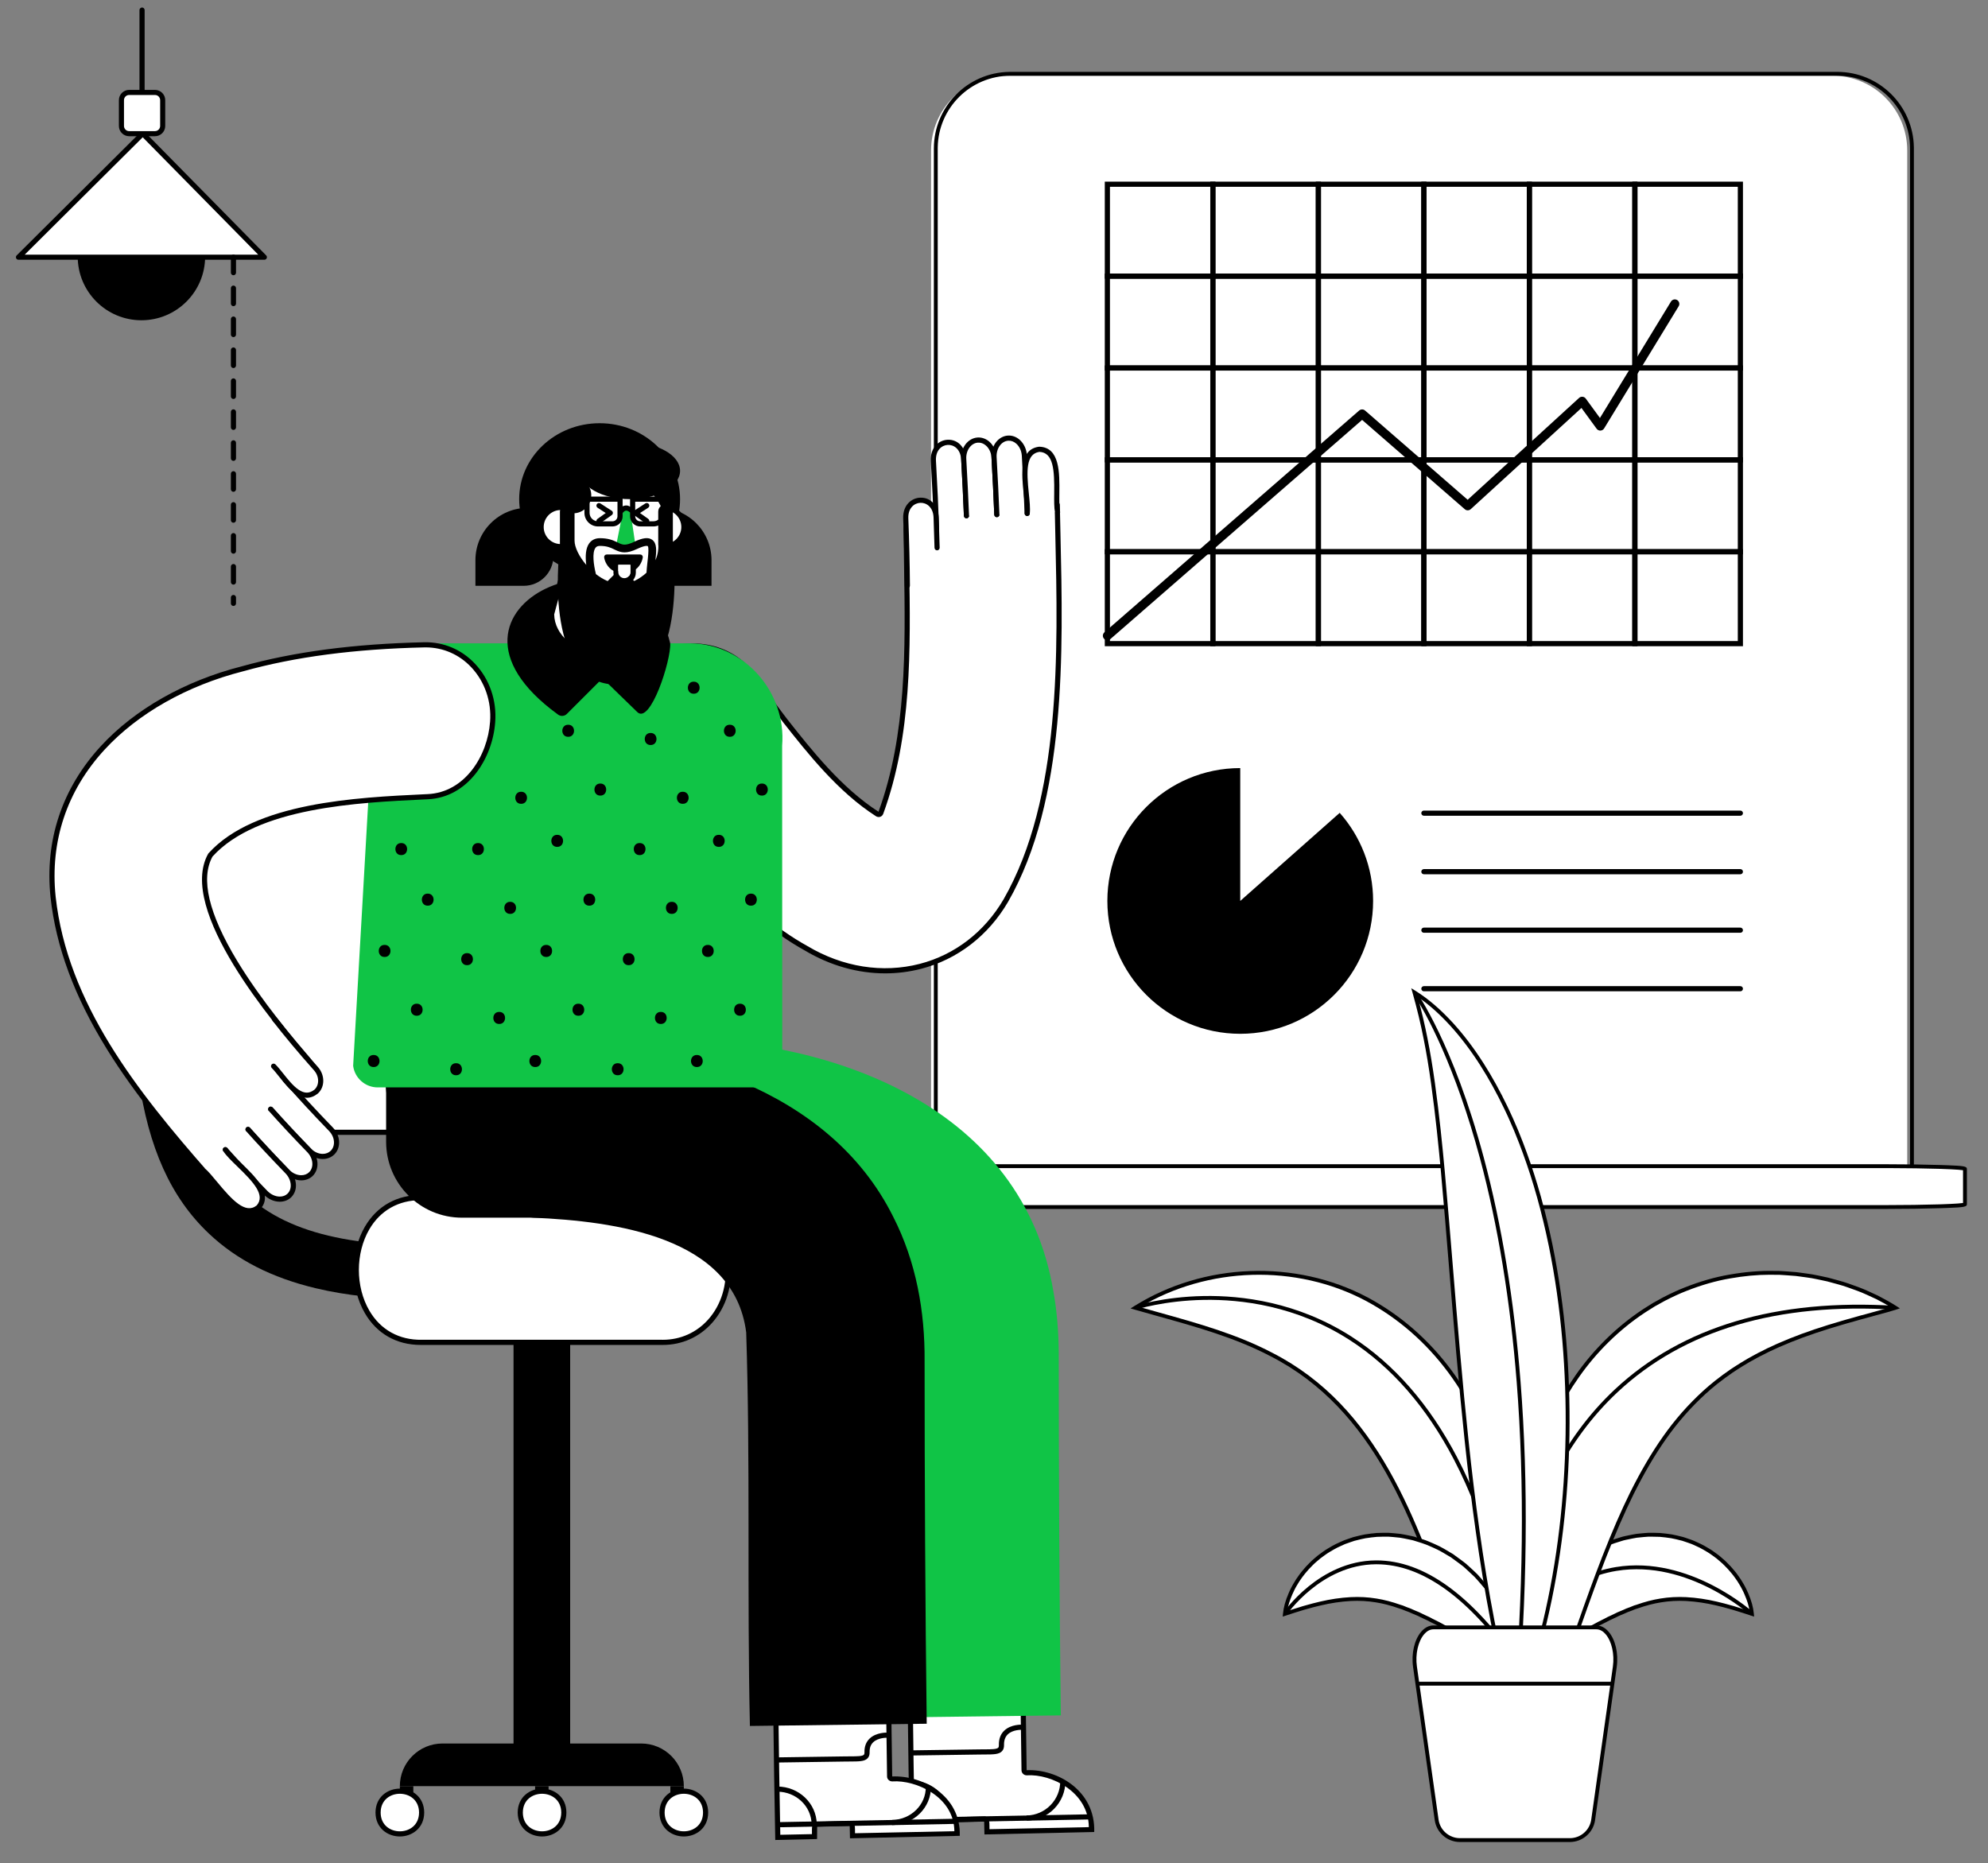 <svg viewBox="237.625 147.157 1544.563 1447.831" fill="none" xmlns="http://www.w3.org/2000/svg" xmlns:xlink="http://www.w3.org/1999/xlink" overflow="visible" width="1544.563px" height="1447.831px"><rect x="237.625" y="147.157" width="1544.563" height="1447.831" fill="#808080" stroke="none"/><g id="Master/Compositions/Stats and Graphs"><g id="Background Elements Office" transform="translate(173 152) scale(1 1)"><g id="Background Elements Office/Whiteboard"><g id="Wall Elements Office"><g id="Whiteboard"><path id="Fill 2" fill-rule="evenodd" clip-rule="evenodd" d="M1488.36 54H846.064C813.996 54 788 79.996 788 112.063V456.048V525.19V927.237H1132.64H1201.79H1546.43V525.19V456.048V112.064C1546.43 79.996 1520.43 54 1488.36 54" fill="white"/><path id="Fill 2 Copy" fill-rule="evenodd" clip-rule="evenodd" d="M1551.6 109.579C1551.07 77.137 1524.61 51 1492.04 51H849.744L848.759 51.008C816.317 51.534 790.18 77.996 790.18 110.563V927.237H1551.61V110.564L1551.6 109.579ZM849.744 54H1492.04L1492.98 54.007C1523.79 54.507 1548.61 79.637 1548.61 110.564L1548.61 924.236H793.179L793.18 110.563L793.187 109.627C793.687 78.82 818.817 54 849.744 54Z" fill="black"/><path id="Fill 6" fill-rule="evenodd" clip-rule="evenodd" d="M1526.92 901.267H814.87C779.319 901.267 750.5 902.213 750.5 903.379V915.894V918.409V930.923C750.5 932.089 779.319 933.036 814.87 933.036H1132.57H1209.22H1526.92C1562.47 933.036 1591.29 932.089 1591.29 930.923V918.409V915.894V903.379C1591.29 902.213 1562.47 901.267 1526.92 901.267" fill="white"/><path id="Fill 6 Copy" fill-rule="evenodd" clip-rule="evenodd" d="M1571.71 900.362C1560.04 899.991 1544.56 899.777 1528.02 899.768L812.665 899.768C796.177 899.787 780.806 900.009 769.304 900.387L764.556 900.549C751.513 901.019 749 901.411 749 903.379V930.923L749.004 931.052C749.126 933.057 752.247 933.346 767.794 933.866L772.461 934.013C783.548 934.332 797.644 934.518 812.665 934.535H1529.12C1545.61 934.517 1560.98 934.294 1572.48 933.916L1577.23 933.754C1590.27 933.284 1592.79 932.892 1592.79 930.923V903.379L1592.78 903.25C1592.67 901.414 1590.05 901.017 1577.66 900.564L1571.71 900.362ZM813.768 902.768L1526.92 902.767L1532.39 902.775C1546.88 902.815 1560.34 903.014 1570.83 903.336L1573.01 903.406C1578.15 903.579 1582.35 903.781 1585.4 904L1586.48 904.082C1587.67 904.178 1588.63 904.277 1589.34 904.376L1589.79 904.442V929.86L1589.34 929.927C1588.56 930.036 1587.47 930.144 1586.11 930.25L1585.03 930.329C1582.14 930.53 1578.28 930.714 1573.62 930.876L1570.83 930.967C1559.55 931.314 1544.84 931.518 1529.12 931.535H812.669C797.309 931.518 782.922 931.323 771.747 930.991L768.781 930.897C763.224 930.71 758.768 930.49 755.674 930.25L754.961 930.192C753.932 930.105 753.089 930.016 752.445 929.927L752 929.86V904.442L752.238 904.405C752.837 904.316 753.637 904.227 754.625 904.14L755.674 904.053C758.882 903.804 763.556 903.577 769.403 903.385L772.55 903.289C782.797 902.994 795.631 902.813 809.393 902.775L813.768 902.768Z" fill="black"/><g id="grid"><path id="Fill 14" fill-rule="evenodd" clip-rule="evenodd" d="M926.984 493.267H1004.95V425.874H926.984V493.267ZM922.984 497.267H1008.95V421.874H922.984V497.267Z" fill="black"/><path id="Fill 16" fill-rule="evenodd" clip-rule="evenodd" d="M1008.95 493.267H1086.92V425.874H1008.95V493.267ZM1004.95 497.267H1090.92V421.874H1004.95V497.267Z" fill="black"/><path id="Fill 17" fill-rule="evenodd" clip-rule="evenodd" d="M1090.92 493.267H1168.89V425.874H1090.92V493.267ZM1086.92 497.267H1172.89V421.874H1086.92V497.267Z" fill="black"/><path id="Fill 18" fill-rule="evenodd" clip-rule="evenodd" d="M1172.89 493.267H1250.86V425.874H1172.89V493.267ZM1168.89 497.267H1254.86V421.874H1168.89V497.267Z" fill="black"/><path id="Fill 19" fill-rule="evenodd" clip-rule="evenodd" d="M1254.86 493.267H1332.83V425.874H1254.86V493.267ZM1250.86 497.267H1336.83V421.874H1250.86V497.267Z" fill="black"/><path id="Fill 20" fill-rule="evenodd" clip-rule="evenodd" d="M1336.83 493.267H1414.8V425.874H1336.83V493.267ZM1332.83 497.267H1418.8V421.874H1332.83V497.267Z" fill="black"/><path id="Fill 21" fill-rule="evenodd" clip-rule="evenodd" d="M926.984 421.874H1004.95V354.48H926.984V421.874ZM922.984 425.874H1008.95V350.48H922.984V425.874Z" fill="black"/><path id="Fill 22" fill-rule="evenodd" clip-rule="evenodd" d="M1008.95 421.874H1086.92V354.48H1008.95V421.874ZM1004.95 425.874H1090.92V350.48H1004.95V425.874Z" fill="black"/><path id="Fill 23" fill-rule="evenodd" clip-rule="evenodd" d="M1090.92 421.874H1168.89V354.48H1090.92V421.874ZM1086.92 425.874H1172.89V350.48H1086.92V425.874Z" fill="black"/><path id="Fill 24" fill-rule="evenodd" clip-rule="evenodd" d="M1172.89 421.874H1250.86V354.48H1172.89V421.874ZM1168.89 425.874H1254.86V350.48H1168.89V425.874Z" fill="black"/><path id="Fill 25" fill-rule="evenodd" clip-rule="evenodd" d="M1254.86 421.874H1332.83V354.48H1254.86V421.874ZM1250.86 425.874H1336.83V350.48H1250.86V425.874Z" fill="black"/><path id="Fill 26" fill-rule="evenodd" clip-rule="evenodd" d="M1336.83 421.874H1414.8V354.48H1336.83V421.874ZM1332.83 425.874H1418.8V350.48H1332.83V425.874Z" fill="black"/><path id="Fill 27" fill-rule="evenodd" clip-rule="evenodd" d="M926.984 350.48H1004.95V283.087H926.984V350.48ZM922.984 354.48H1008.95V279.087H922.984V354.48Z" fill="black"/><path id="Fill 28" fill-rule="evenodd" clip-rule="evenodd" d="M1008.95 350.48H1086.92V283.087H1008.95V350.48ZM1004.95 354.48H1090.92V279.087H1004.95V354.48Z" fill="black"/><path id="Fill 29" fill-rule="evenodd" clip-rule="evenodd" d="M1090.92 350.48H1168.89V283.087H1090.92V350.48ZM1086.92 354.48H1172.89V279.087H1086.92V354.48Z" fill="black"/><path id="Fill 30" fill-rule="evenodd" clip-rule="evenodd" d="M1172.89 350.48H1250.86V283.087H1172.89V350.48ZM1168.89 354.48H1254.86V279.087H1168.89V354.48Z" fill="black"/><path id="Fill 31" fill-rule="evenodd" clip-rule="evenodd" d="M1254.86 350.48H1332.83V283.087H1254.86V350.48ZM1250.86 354.48H1336.83V279.087H1250.86V354.48Z" fill="black"/><path id="Fill 32" fill-rule="evenodd" clip-rule="evenodd" d="M1336.83 350.48H1414.8V283.087H1336.83V350.48ZM1332.83 354.48H1418.8V279.087H1332.83V354.48Z" fill="black"/><path id="Fill 33" fill-rule="evenodd" clip-rule="evenodd" d="M926.984 279.088H1004.95V211.694H926.984V279.088ZM922.984 283.088H1008.95V207.694H922.984V283.088Z" fill="black"/><path id="Fill 34" fill-rule="evenodd" clip-rule="evenodd" d="M1008.95 279.088H1086.92V211.694H1008.95V279.088ZM1004.95 283.088H1090.92V207.694H1004.95V283.088Z" fill="black"/><path id="Fill 35" fill-rule="evenodd" clip-rule="evenodd" d="M1090.92 279.088H1168.89V211.694H1090.92V279.088ZM1086.92 283.088H1172.89V207.694H1086.92V283.088Z" fill="black"/><path id="Fill 36" fill-rule="evenodd" clip-rule="evenodd" d="M1172.89 279.088H1250.86V211.694H1172.89V279.088ZM1168.89 283.088H1254.86V207.694H1168.89V283.088Z" fill="black"/><path id="Fill 37" fill-rule="evenodd" clip-rule="evenodd" d="M1254.86 279.088H1332.83V211.694H1254.86V279.088ZM1250.86 283.088H1336.83V207.694H1250.86V283.088Z" fill="black"/><path id="Fill 38" fill-rule="evenodd" clip-rule="evenodd" d="M1336.83 279.088H1414.8V211.694H1336.83V279.088ZM1332.83 283.088H1418.8V207.694H1332.83V283.088Z" fill="black"/><path id="Fill 39" fill-rule="evenodd" clip-rule="evenodd" d="M926.984 207.694H1004.95V140.301H926.984V207.694ZM922.984 211.694H1008.95V136.301H922.984V211.694Z" fill="black"/><path id="Fill 40" fill-rule="evenodd" clip-rule="evenodd" d="M1008.95 207.694H1086.92V140.301H1008.95V207.694ZM1004.95 211.694H1090.92V136.301H1004.95V211.694Z" fill="black"/><path id="Fill 41" fill-rule="evenodd" clip-rule="evenodd" d="M1090.92 207.694H1168.89V140.301H1090.92V207.694ZM1086.92 211.694H1172.89V136.301H1086.92V211.694Z" fill="black"/><path id="Fill 42" fill-rule="evenodd" clip-rule="evenodd" d="M1172.89 207.694H1250.86V140.301H1172.89V207.694ZM1168.89 211.694H1254.86V136.301H1168.89V211.694Z" fill="black"/><path id="Fill 43" fill-rule="evenodd" clip-rule="evenodd" d="M1254.86 207.694H1332.83V140.301H1254.86V207.694ZM1250.86 211.694H1336.83V136.301H1250.86V211.694Z" fill="black"/><path id="Fill 44" fill-rule="evenodd" clip-rule="evenodd" d="M1336.83 207.694H1414.8V140.301H1336.83V207.694ZM1332.83 211.694H1418.8V136.301H1332.83V211.694Z" fill="black"/></g><path id="Fill 45" fill-rule="evenodd" clip-rule="evenodd" d="M924.986 492.618C924.009 492.618 923.038 492.211 922.345 491.416C921.076 489.959 921.229 487.748 922.686 486.478L1120.61 314.144C1121.93 312.998 1123.89 312.997 1125.2 314.143L1204.91 383.487L1291.49 304.337C1292.22 303.664 1293.21 303.336 1294.2 303.437C1295.19 303.536 1296.09 304.053 1296.68 304.856L1307.69 319.936L1362.88 229.472C1363.89 227.82 1366.05 227.301 1367.7 228.307C1369.34 229.314 1369.87 231.468 1368.86 233.118L1310.93 328.052C1310.33 329.049 1309.26 329.677 1308.09 329.725C1306.94 329.774 1305.81 329.236 1305.12 328.292L1293.33 312.139L1207.33 390.76C1206.02 391.96 1204.01 391.983 1202.67 390.817L1122.91 321.424L927.283 491.758C926.621 492.335 925.801 492.618 924.986 492.618" fill="black"/><path id="Fill 46" fill-rule="evenodd" clip-rule="evenodd" d="M1105.5 626.743C1121.64 644.962 1131.45 668.932 1131.45 695.193C1131.45 752.207 1085.23 798.427 1028.22 798.427C971.204 798.427 924.984 752.207 924.984 695.193C924.984 638.179 971.204 591.96 1028.22 591.96V695.193L1105.5 626.743Z" fill="black"/><path id="Fill 47" fill-rule="evenodd" clip-rule="evenodd" d="M1416.8 628.989H1170.89C1169.79 628.989 1168.89 628.093 1168.89 626.989C1168.89 625.885 1169.79 624.989 1170.89 624.989H1416.8C1417.91 624.989 1418.8 625.885 1418.8 626.989C1418.8 628.093 1417.91 628.989 1416.8 628.989" fill="black"/><path id="Fill 48" fill-rule="evenodd" clip-rule="evenodd" d="M1416.8 674.459H1170.89C1169.79 674.459 1168.89 673.563 1168.89 672.459C1168.89 671.355 1169.79 670.459 1170.89 670.459H1416.8C1417.91 670.459 1418.8 671.355 1418.8 672.459C1418.8 673.563 1417.91 674.459 1416.8 674.459" fill="black"/><path id="Fill 49" fill-rule="evenodd" clip-rule="evenodd" d="M1416.8 719.927H1170.89C1169.79 719.927 1168.89 719.031 1168.89 717.927C1168.89 716.823 1169.79 715.927 1170.89 715.927H1416.8C1417.91 715.927 1418.8 716.823 1418.8 717.927C1418.8 719.031 1417.91 719.927 1416.8 719.927" fill="black"/><path id="Fill 50" fill-rule="evenodd" clip-rule="evenodd" d="M1416.8 765.397H1170.89C1169.79 765.397 1168.89 764.501 1168.89 763.397C1168.89 762.293 1169.79 761.397 1170.89 761.397H1416.8C1417.91 761.397 1418.8 762.293 1418.8 763.397C1418.8 764.501 1417.91 765.397 1416.8 765.397" fill="black"/></g></g><g id="Tall Vase Plant"><g id="Big Plant 2"><path id="Fill 57" fill-rule="evenodd" clip-rule="evenodd" d="M1213.88 1318.09C1175.65 1220.86 1153.21 1099.29 1052.61 1047.71C1019.31 1030.2 982.609 1021.7 946.64 1011.31C999.923 977.932 1070.6 974.976 1126.36 1004.5C1234.53 1062.33 1264.12 1212.58 1213.88 1318.09" fill="white"/><path id="Fill 58" fill-rule="evenodd" clip-rule="evenodd" d="M950.329 1010.81C955.498 1012.29 960.715 1013.74 965.789 1015.15C995.214 1023.36 1025.64 1031.84 1053.31 1046.38C1135.18 1088.36 1165.31 1175.51 1194.43 1259.79C1200.99 1278.76 1207.21 1296.74 1214.01 1314.28C1237.42 1263.08 1242.56 1201.16 1228.07 1143.79C1212.41 1081.76 1176.04 1032.76 1125.65 1005.83C1071.53 977.166 1003.1 979.207 950.329 1010.81V1010.81ZM1213.75 1321.85L1212.49 1318.64C1205.16 1300.01 1198.27 1280.06 1191.6 1260.77C1162.66 1177.05 1132.74 1090.48 1051.93 1049.05C1024.53 1034.64 994.257 1026.2 964.983 1018.04C958.829 1016.33 952.464 1014.55 946.224 1012.75L943 1011.82L945.844 1010.04C999.88 976.19 1071.01 973.497 1127.06 1003.18C1178.2 1030.52 1215.11 1080.19 1230.98 1143.05C1245.93 1202.28 1240.2 1266.32 1215.24 1318.73L1213.75 1321.85Z" fill="black"/><path id="Fill 61" fill-rule="evenodd" clip-rule="evenodd" d="M1245.04 1315.57C1236.65 1240.37 1219.51 1177.6 1194.12 1129.01C1172.9 1088.42 1145.69 1057.25 1113.26 1036.38C1071.77 1009.68 1028.83 1004.68 1000.11 1005.17C968.944 1005.71 947.321 1012.67 947.106 1012.74L946.173 1009.89C946.391 1009.81 968.353 1002.73 999.937 1002.17C1029.11 1001.66 1072.69 1006.72 1114.84 1033.83C1147.73 1054.98 1175.29 1086.53 1196.76 1127.59C1222.34 1176.52 1239.59 1239.65 1248.02 1315.24L1245.04 1315.57Z" fill="black"/><path id="Fill 51" fill-rule="evenodd" clip-rule="evenodd" d="M1425.77 1249.13C1420.61 1247.41 1415.89 1245.93 1411.32 1244.56C1406.71 1243.27 1402.38 1242.02 1398.12 1241.09C1389.68 1239.09 1381.82 1238.04 1374.69 1237.64C1367.52 1237.28 1361.05 1237.7 1354.86 1238.72C1348.68 1239.7 1342.67 1241.32 1336.42 1243.54C1335.64 1243.82 1334.84 1243.94 1334.06 1244.32L1331.69 1245.29C1330.09 1245.89 1328.48 1246.39 1326.87 1247.22C1325.24 1247.92 1323.62 1248.65 1321.94 1249.3C1320.28 1250.1 1318.64 1250.98 1316.92 1251.73C1316.07 1252.12 1315.21 1252.49 1314.36 1252.9L1311.79 1254.26C1310.08 1255.18 1308.31 1256.02 1306.52 1256.89L1301.19 1259.8L1298.44 1261.22L1297.04 1261.93L1295.67 1262.71C1293.86 1263.78 1291.97 1264.78 1290.08 1265.82L1287.17 1267.32C1286.21 1267.83 1285.26 1268.4 1284.3 1268.94C1282.38 1270.05 1280.39 1271.11 1278.38 1272.17C1277.36 1272.69 1276.36 1273.23 1275.31 1273.74C1274.28 1274.27 1273.31 1274.87 1272.27 1275.42C1270.22 1276.53 1268.13 1277.63 1265.98 1278.71C1263.84 1279.8 1261.57 1280.81 1259.39 1281.93C1254.98 1284.16 1250.37 1286.31 1245.16 1288.16C1245.53 1282.75 1246.49 1277.64 1247.66 1272.6C1248.18 1270.04 1249 1267.65 1249.79 1265.22C1250.59 1262.8 1251.46 1260.41 1252.36 1258.03C1252.82 1256.84 1253.28 1255.66 1253.79 1254.49C1254.31 1253.34 1254.88 1252.21 1255.43 1251.07C1256.55 1248.79 1257.7 1246.52 1258.92 1244.29C1259.54 1243.18 1260.1 1242.02 1260.79 1240.95L1262.86 1237.73C1264.29 1235.61 1265.72 1233.46 1267.23 1231.38L1268.35 1229.8C1268.75 1229.29 1269.17 1228.79 1269.58 1228.29L1272.09 1225.3C1273.81 1223.34 1275.5 1221.34 1277.31 1219.44C1279.22 1217.6 1281.14 1215.74 1283.13 1213.96L1286.11 1211.27C1287.17 1210.43 1288.27 1209.62 1289.35 1208.79C1291.52 1207.12 1293.75 1205.55 1295.99 1203.95C1298.37 1202.48 1300.8 1201.09 1303.23 1199.67C1305.61 1198.23 1308.28 1197.1 1310.88 1195.89C1313.52 1194.75 1316.12 1193.57 1318.96 1192.71L1323.16 1191.38C1324.56 1190.95 1325.94 1190.47 1327.42 1190.2C1330.35 1189.61 1333.26 1188.94 1336.21 1188.48C1339.22 1188.18 1342.22 1187.84 1345.23 1187.67C1348.27 1187.63 1351.31 1187.67 1354.33 1187.8C1357.35 1188.03 1360.37 1188.46 1363.35 1188.89C1366.32 1189.45 1369.25 1190.22 1372.14 1190.94C1373.57 1191.39 1374.97 1191.89 1376.38 1192.38C1377.77 1192.9 1379.2 1193.31 1380.54 1193.93C1383.21 1195.19 1385.93 1196.29 1388.43 1197.78C1390.95 1199.21 1393.43 1200.67 1395.72 1202.36L1399.15 1204.87C1400.24 1205.76 1401.3 1206.7 1402.35 1207.61C1403.41 1208.51 1404.45 1209.43 1405.41 1210.44C1406.39 1211.42 1407.36 1212.4 1408.29 1213.41C1409.22 1214.41 1410.1 1215.46 1410.97 1216.52C1411.82 1217.58 1412.7 1218.6 1413.47 1219.73C1414.25 1220.85 1415.05 1221.92 1415.79 1223.05C1416.51 1224.19 1417.22 1225.33 1417.89 1226.49C1418.58 1227.63 1419.19 1228.83 1419.8 1230.02C1420.42 1231.2 1420.97 1232.42 1421.49 1233.66C1423.59 1238.55 1425.27 1243.66 1425.77 1249.13" fill="white"/><path id="Fill 52" fill-rule="evenodd" clip-rule="evenodd" d="M1347.29 1189.15C1346.61 1189.15 1345.93 1189.16 1345.24 1189.17C1342.96 1189.3 1340.54 1189.55 1338.21 1189.79L1336.36 1189.97C1334.28 1190.3 1332.1 1190.76 1329.98 1191.2C1329.23 1191.36 1328.48 1191.52 1327.72 1191.67C1326.62 1191.87 1325.6 1192.19 1324.51 1192.53L1319.41 1194.14C1316.98 1194.88 1314.77 1195.84 1312.43 1196.86L1310.06 1197.92C1308 1198.86 1305.87 1199.83 1304 1200.96L1302.22 1201.99C1300.43 1203.04 1298.57 1204.12 1296.78 1205.23L1295.85 1205.89C1294 1207.21 1292.09 1208.57 1290.27 1209.97L1289.24 1210.76C1288.5 1211.32 1287.76 1211.87 1287.05 1212.44L1284.14 1215.08C1282.3 1216.72 1280.49 1218.46 1278.74 1220.14L1278.35 1220.52C1276.98 1221.97 1275.6 1223.55 1274.27 1225.09L1273.22 1226.29L1270.59 1229.42C1270.23 1229.85 1269.87 1230.28 1269.53 1230.72L1268.45 1232.25C1267.2 1233.97 1265.99 1235.76 1264.82 1237.5L1264.11 1238.57L1262.05 1241.76C1261.62 1242.43 1261.24 1243.14 1260.84 1243.89C1260.64 1244.27 1260.43 1244.65 1260.23 1245.02C1258.92 1247.41 1257.69 1249.86 1256.77 1251.73L1256.22 1252.86C1255.86 1253.61 1255.5 1254.35 1255.16 1255.11C1254.69 1256.18 1254.26 1257.27 1253.76 1258.57C1252.78 1261.15 1251.94 1263.48 1251.21 1265.69L1250.98 1266.4C1250.26 1268.6 1249.58 1270.67 1249.13 1272.9C1247.96 1277.92 1247.24 1282.03 1246.85 1285.93C1251.53 1284.14 1255.59 1282.17 1258.71 1280.59C1259.85 1280.01 1261.01 1279.45 1262.17 1278.9C1263.23 1278.39 1264.27 1277.89 1265.29 1277.37C1267.23 1276.41 1269.27 1275.34 1271.56 1274.1C1272.04 1273.84 1272.49 1273.59 1272.94 1273.33C1273.5 1273.02 1274.06 1272.7 1274.63 1272.41C1275.3 1272.08 1275.93 1271.75 1276.56 1271.42C1276.94 1271.22 1277.32 1271.03 1277.7 1270.83C1279.58 1269.84 1281.61 1268.76 1283.55 1267.64C1283.94 1267.42 1284.32 1267.2 1284.7 1266.99C1285.29 1266.65 1285.87 1266.31 1286.46 1266L1290.69 1263.77C1292.09 1263.01 1293.55 1262.22 1294.91 1261.42L1296.29 1260.62L1300.5 1258.47L1306.42 1255.27C1308.04 1254.49 1309.58 1253.75 1311.08 1252.94L1313.65 1251.58C1314.23 1251.3 1314.77 1251.06 1315.3 1250.82C1315.63 1250.67 1315.96 1250.52 1316.29 1250.37C1317.44 1249.86 1318.56 1249.3 1319.64 1248.76C1320.19 1248.49 1320.73 1248.22 1321.28 1247.95L1321.4 1247.9C1322.63 1247.42 1323.87 1246.88 1325.06 1246.37L1326.23 1245.86C1327.5 1245.21 1328.75 1244.76 1329.97 1244.32C1330.37 1244.18 1330.77 1244.04 1331.16 1243.89L1333.49 1242.93C1334 1242.68 1334.57 1242.52 1335.09 1242.38C1335.36 1242.3 1335.63 1242.23 1335.9 1242.13C1342.53 1239.78 1348.65 1238.18 1354.63 1237.24C1361.23 1236.15 1367.81 1235.79 1374.76 1236.15C1382.61 1236.59 1390.58 1237.76 1398.47 1239.63C1402.35 1240.48 1406.29 1241.59 1410.45 1242.76L1411.73 1243.11C1415.87 1244.35 1419.9 1245.62 1423.99 1246.96C1423.38 1243.04 1422.13 1238.94 1420.11 1234.26C1419.51 1232.82 1418.99 1231.71 1418.47 1230.72C1417.85 1229.5 1417.26 1228.34 1416.61 1227.27C1415.94 1226.12 1415.27 1225.04 1414.52 1223.84C1414.02 1223.09 1413.47 1222.32 1412.92 1221.55L1412.24 1220.6C1411.67 1219.75 1411.05 1218.99 1410.39 1218.19L1409.8 1217.46C1408.99 1216.47 1408.11 1215.41 1407.19 1214.43C1406.26 1213.42 1405.29 1212.44 1404.35 1211.5C1403.39 1210.49 1402.35 1209.58 1401.38 1208.75L1400.49 1207.98C1399.74 1207.33 1398.98 1206.67 1398.2 1206.03L1394.84 1203.57C1392.54 1201.88 1390.05 1200.42 1387.68 1199.08C1385.88 1198.01 1384 1197.15 1382 1196.25C1381.3 1195.94 1380.6 1195.62 1379.9 1195.29C1379.07 1194.9 1378.18 1194.6 1377.25 1194.28C1376.78 1194.12 1376.32 1193.96 1375.86 1193.78L1374.85 1193.44C1373.8 1193.07 1372.75 1192.7 1371.68 1192.37L1370.45 1192.06C1368.04 1191.45 1365.55 1190.83 1363.07 1190.37C1359.95 1189.92 1357.09 1189.52 1354.21 1189.3C1352.03 1189.2 1349.7 1189.15 1347.29 1189.15V1189.15ZM1243.51 1290.34L1243.66 1288.06C1243.99 1283.27 1244.77 1278.4 1246.2 1272.26C1246.68 1269.9 1247.42 1267.65 1248.13 1265.47L1248.36 1264.76C1249.11 1262.5 1249.96 1260.12 1250.96 1257.5C1251.41 1256.34 1251.89 1255.1 1252.41 1253.9C1252.78 1253.09 1253.15 1252.32 1253.53 1251.55L1254.07 1250.42C1255.01 1248.51 1256.26 1246.02 1257.6 1243.57C1257.81 1243.2 1258 1242.84 1258.19 1242.48C1258.6 1241.71 1259.03 1240.91 1259.53 1240.14L1262.33 1235.83C1263.52 1234.07 1264.74 1232.25 1266.01 1230.5L1267.13 1228.93C1267.53 1228.41 1267.91 1227.95 1268.29 1227.5L1272 1223.12C1273.36 1221.56 1274.76 1219.95 1276.22 1218.4L1276.66 1217.98C1278.43 1216.28 1280.26 1214.52 1282.13 1212.85L1285.11 1210.16C1285.91 1209.51 1286.67 1208.94 1287.43 1208.37L1288.44 1207.59C1290.3 1206.16 1292.24 1204.78 1294.11 1203.45L1295.12 1202.73C1297.02 1201.55 1298.9 1200.45 1300.72 1199.4L1302.47 1198.38C1304.47 1197.17 1306.68 1196.16 1308.81 1195.19L1311.23 1194.11C1313.55 1193.1 1315.94 1192.05 1318.52 1191.27L1323.61 1189.67C1324.74 1189.32 1325.9 1188.95 1327.16 1188.72C1327.87 1188.58 1328.62 1188.42 1329.37 1188.26C1331.52 1187.81 1333.75 1187.35 1335.98 1187L1337.9 1186.8C1340.27 1186.56 1342.72 1186.31 1345.14 1186.17C1348.41 1186.13 1351.5 1186.18 1354.39 1186.3C1357.41 1186.53 1360.33 1186.94 1363.56 1187.41C1366.19 1187.9 1368.73 1188.53 1371.18 1189.15L1372.5 1189.48C1373.68 1189.85 1374.76 1190.23 1375.84 1190.6L1376.87 1190.96C1377.34 1191.13 1377.78 1191.29 1378.22 1191.44C1379.19 1191.77 1380.19 1192.12 1381.17 1192.58C1381.86 1192.9 1382.55 1193.21 1383.24 1193.52C1385.22 1194.42 1387.27 1195.34 1389.2 1196.49C1391.61 1197.86 1394.19 1199.37 1396.61 1201.15L1400.04 1203.66C1400.9 1204.36 1401.68 1205.04 1402.46 1205.71L1403.33 1206.47C1404.37 1207.35 1405.47 1208.32 1406.5 1209.41C1407.43 1210.35 1408.43 1211.34 1409.39 1212.39C1410.36 1213.43 1411.28 1214.54 1412.13 1215.57L1412.71 1216.29C1413.38 1217.11 1414.08 1217.96 1414.71 1218.89L1415.36 1219.81C1415.93 1220.61 1416.5 1221.4 1417.04 1222.22C1417.83 1223.47 1418.52 1224.58 1419.19 1225.74C1419.88 1226.88 1420.5 1228.1 1421.14 1229.35C1421.68 1230.38 1422.24 1231.58 1422.87 1233.08C1425.41 1238.98 1426.81 1244.04 1427.26 1249L1427.47 1251.28L1425.29 1250.56C1420.45 1248.94 1415.74 1247.45 1410.89 1246L1409.64 1245.64C1405.52 1244.49 1401.62 1243.39 1397.8 1242.55C1390.06 1240.72 1382.27 1239.57 1374.6 1239.14C1367.88 1238.8 1361.5 1239.15 1355.11 1240.2C1349.31 1241.12 1343.36 1242.67 1336.92 1244.95C1336.59 1245.07 1336.24 1245.17 1335.88 1245.27C1335.44 1245.39 1335.06 1245.5 1334.71 1245.67L1332.27 1246.68C1331.81 1246.85 1331.4 1247 1330.98 1247.15C1329.79 1247.57 1328.67 1247.98 1327.56 1248.55L1327.46 1248.59L1326.26 1249.12C1325.06 1249.64 1323.81 1250.18 1322.54 1250.68C1322.02 1250.93 1321.5 1251.19 1320.98 1251.45C1319.87 1252 1318.72 1252.58 1317.52 1253.1C1317.21 1253.25 1316.87 1253.4 1316.53 1253.55C1316.02 1253.78 1315.51 1254.01 1315.01 1254.26L1312.49 1255.59C1310.94 1256.42 1309.3 1257.21 1307.72 1257.97L1307.17 1258.24L1301.91 1261.12L1297.72 1263.26L1296.42 1264.01C1295.02 1264.83 1293.55 1265.64 1292.12 1266.41L1290.8 1267.13L1287.86 1268.65C1287.32 1268.94 1286.76 1269.26 1286.19 1269.59C1285.81 1269.81 1285.42 1270.03 1285.03 1270.25C1283.06 1271.39 1281.01 1272.48 1279.08 1273.49C1278.69 1273.69 1278.32 1273.89 1277.95 1274.08C1277.3 1274.42 1276.64 1274.76 1275.97 1275.09C1275.46 1275.35 1274.94 1275.65 1274.42 1275.94C1273.94 1276.21 1273.46 1276.48 1272.97 1276.74C1270.67 1277.99 1268.6 1279.08 1266.64 1280.05C1265.62 1280.57 1264.55 1281.09 1263.47 1281.6C1262.33 1282.14 1261.19 1282.69 1260.07 1283.27C1256.38 1285.13 1251.42 1287.52 1245.66 1289.57L1243.51 1290.34Z" fill="black"/><path id="Fill 53" fill-rule="evenodd" clip-rule="evenodd" d="M1224.4 1297.9L1221.78 1296.46C1248.84 1247.21 1281.91 1219.05 1320.06 1212.78C1377.31 1203.37 1426.3 1247.58 1426.78 1248.03L1424.76 1250.24C1424.28 1249.8 1376.32 1206.56 1320.53 1215.74C1283.34 1221.87 1251 1249.51 1224.4 1297.9" fill="black"/><path id="Fill 54" fill-rule="evenodd" clip-rule="evenodd" d="M1270.03 1318.09C1264.77 1308.38 1261.04 1298.21 1257.85 1287.94C1254.71 1277.66 1252.3 1267.2 1250.47 1256.63C1248.67 1246.06 1247.51 1235.38 1246.93 1224.61C1246.34 1213.85 1246.4 1203 1247.09 1192.12C1248.44 1170.36 1252.35 1148.42 1259.29 1126.83C1266.23 1105.27 1276.34 1084.04 1290.05 1064.5C1303.68 1044.97 1321.34 1027.35 1341.78 1013.84C1344.37 1012.19 1346.93 1010.52 1349.54 1008.94C1352.2 1007.43 1354.89 1005.97 1357.56 1004.5C1362.98 1001.72 1368.48 999.102 1374.12 996.906C1385.37 992.458 1396.9 989.003 1408.52 987.032C1420.11 984.982 1431.71 983.903 1443.11 984.178L1447.38 984.212C1448.79 984.274 1450.21 984.39 1451.62 984.479C1454.45 984.677 1457.25 984.849 1460.04 985.109C1462.83 985.477 1465.6 985.806 1468.36 986.224L1472.48 986.837C1473.85 987.086 1475.21 987.35 1476.57 987.637C1479.28 988.212 1481.98 988.748 1484.66 989.364C1487.33 990.03 1489.98 990.758 1492.61 991.522C1497.89 992.928 1503.04 994.82 1508.12 996.71C1510.67 997.636 1513.17 998.695 1515.65 999.824C1518.14 1000.93 1520.6 1002.07 1523.04 1003.23C1527.89 1005.72 1532.66 1008.34 1537.28 1011.31C1531.98 1013.07 1526.83 1014.3 1521.75 1015.73C1519.2 1016.46 1516.68 1017.16 1514.19 1017.82C1512.94 1018.17 1511.7 1018.49 1510.46 1018.8C1509.22 1019.11 1507.99 1019.53 1506.76 1019.87C1504.31 1020.56 1501.88 1021.27 1499.46 1021.91C1498.26 1022.23 1497.05 1022.58 1495.86 1022.96L1492.3 1024.04C1489.93 1024.79 1487.58 1025.39 1485.25 1026.14C1482.93 1026.93 1480.63 1027.64 1478.35 1028.39L1474.94 1029.47L1471.59 1030.68C1469.36 1031.49 1467.15 1032.22 1464.95 1032.98C1460.64 1034.75 1456.3 1036.19 1452.18 1038.03L1446 1040.64L1440.01 1043.42L1438.52 1044.08L1437.06 1044.81L1434.18 1046.28C1433.22 1046.77 1432.27 1047.26 1431.31 1047.71C1430.34 1048.15 1429.44 1048.73 1428.5 1049.22L1422.99 1052.27L1417.66 1055.46C1415.89 1056.5 1414.22 1057.68 1412.5 1058.76C1411.65 1059.32 1410.79 1059.84 1409.96 1060.42C1409.15 1061.03 1408.32 1061.6 1407.5 1062.17C1404.16 1064.39 1401.07 1066.92 1397.93 1069.28C1396.41 1070.54 1394.91 1071.81 1393.38 1073.03C1391.89 1074.3 1390.44 1075.63 1388.97 1076.9C1377.45 1087.43 1367.13 1099.08 1357.84 1112.32C1348.54 1125.52 1340.18 1140.08 1332.39 1155.69C1324.68 1171.33 1317.62 1188 1310.81 1205.38C1304.05 1222.79 1297.52 1240.9 1290.95 1259.65L1280.92 1288.27C1277.46 1297.99 1273.98 1307.84 1270.03 1318.09" fill="white"/><path id="Fill 55" fill-rule="evenodd" clip-rule="evenodd" d="M1439.65 985.637C1429.93 985.637 1419.57 986.601 1408.78 988.51C1397.92 990.352 1386.44 993.646 1374.67 998.301C1369.73 1000.23 1364.51 1002.62 1358.24 1005.84L1356.84 1006.61C1354.65 1007.8 1352.46 1009 1350.28 1010.24C1348.41 1011.38 1346.48 1012.61 1344.62 1013.8L1342.58 1015.1C1322.88 1028.13 1305.13 1045.51 1291.28 1065.36C1278.24 1083.94 1267.96 1104.77 1260.71 1127.29C1254.05 1148.04 1249.97 1169.88 1248.59 1192.22C1247.9 1203.04 1247.85 1213.92 1248.43 1224.53C1249 1235.31 1250.19 1246.02 1251.95 1256.38C1253.82 1267.22 1256.29 1277.69 1259.29 1287.51C1262.67 1298.41 1265.98 1306.87 1269.82 1314.45C1273.08 1305.83 1276.07 1297.42 1278.97 1289.26L1279.51 1287.76L1289.54 1259.15C1297.31 1236.97 1303.44 1220.22 1309.41 1204.84C1317.16 1185.06 1324.04 1169.24 1331.05 1155.02C1339.43 1138.21 1347.79 1123.96 1356.61 1111.46C1365.84 1098.31 1376.09 1086.64 1387.96 1075.79C1388.62 1075.21 1389.25 1074.66 1389.89 1074.09C1390.72 1073.35 1391.56 1072.61 1392.41 1071.89C1393.63 1070.91 1394.8 1069.94 1395.97 1068.96L1396.97 1068.12C1398 1067.35 1398.97 1066.6 1399.94 1065.85C1402.1 1064.19 1404.33 1062.48 1406.67 1060.92L1406.94 1060.73C1407.65 1060.24 1408.36 1059.74 1409.06 1059.22C1409.63 1058.82 1410.18 1058.47 1410.73 1058.12C1411.05 1057.92 1411.36 1057.72 1411.67 1057.51C1412.34 1057.09 1412.98 1056.67 1413.61 1056.25C1414.67 1055.55 1415.77 1054.83 1416.91 1054.17L1422.21 1050.98L1427.78 1047.91C1428.12 1047.73 1428.44 1047.54 1428.77 1047.36C1429.38 1047.02 1430.01 1046.66 1430.68 1046.35C1431.47 1045.98 1432.27 1045.57 1433.07 1045.16L1437.84 1042.74L1439.4 1042.05L1445.37 1039.28L1451.59 1036.65C1454.03 1035.56 1456.6 1034.59 1459.09 1033.65C1460.83 1032.99 1462.63 1032.32 1464.38 1031.6C1465.28 1031.28 1466.1 1031 1466.92 1030.72C1468.3 1030.25 1469.68 1029.78 1471.07 1029.27L1474.44 1028.06L1477.9 1026.96C1478.76 1026.68 1479.63 1026.4 1480.51 1026.12C1481.92 1025.66 1483.34 1025.21 1484.77 1024.72C1486 1024.33 1487.21 1023.98 1488.43 1023.63C1489.56 1023.3 1490.7 1022.97 1491.84 1022.61L1495.43 1021.52C1496.64 1021.13 1497.88 1020.78 1499.08 1020.46C1500.95 1019.97 1502.83 1019.43 1504.72 1018.89L1506.35 1018.42C1506.9 1018.28 1507.42 1018.12 1507.95 1017.96C1508.66 1017.74 1509.38 1017.53 1510.09 1017.35C1511.32 1017.04 1512.55 1016.72 1513.79 1016.38C1516.16 1015.75 1518.62 1015.07 1521.33 1014.29C1522.9 1013.85 1524.47 1013.43 1526.05 1013C1528.56 1012.33 1531.13 1011.64 1533.72 1010.86C1530.39 1008.84 1526.71 1006.8 1522.35 1004.57C1519.9 1003.39 1517.43 1002.25 1515.05 1001.2C1512.31 999.951 1509.88 998.947 1507.61 998.119C1502.16 996.093 1497.24 994.309 1492.23 992.971C1489.32 992.128 1486.74 991.428 1484.3 990.82C1482.45 990.396 1480.57 990.004 1478.68 989.612L1476.26 989.105C1474.91 988.821 1473.57 988.56 1472.21 988.313L1468.14 987.707C1466.17 987.409 1464.16 987.152 1462.21 986.903L1459.85 986.597C1457.74 986.402 1455.52 986.249 1453.37 986.103L1450.12 985.881C1449.19 985.817 1448.25 985.751 1447.31 985.711L1443.1 985.678C1441.96 985.651 1440.81 985.637 1439.65 985.637V985.637ZM1270.27 1321.66L1268.72 1318.8C1264.11 1310.3 1260.31 1300.92 1256.42 1288.39C1253.38 1278.45 1250.88 1267.85 1248.99 1256.89C1247.21 1246.41 1246.01 1235.58 1245.43 1224.69C1244.85 1213.96 1244.9 1202.97 1245.59 1192.03C1246.99 1169.45 1251.12 1147.36 1257.86 1126.37C1265.2 1103.57 1275.61 1082.46 1288.82 1063.64C1302.88 1043.49 1320.91 1025.83 1340.95 1012.59L1343.01 1011.27C1344.88 1010.07 1346.82 1008.83 1348.76 1007.66C1350.99 1006.39 1353.2 1005.18 1355.4 1003.97L1356.84 1003.19C1363.23 999.904 1368.54 997.47 1373.58 995.509C1385.53 990.78 1397.21 987.429 1408.27 985.554C1420.53 983.384 1432.26 982.419 1443.15 982.678L1447.39 982.712C1448.4 982.755 1449.37 982.822 1450.33 982.889L1453.57 983.11C1455.74 983.258 1457.98 983.41 1460.18 983.616L1462.59 983.927C1464.56 984.178 1466.59 984.439 1468.59 984.741L1472.7 985.354C1474.13 985.613 1475.51 985.879 1476.88 986.169L1479.29 986.674C1481.2 987.072 1483.1 987.467 1485 987.903C1487.5 988.526 1490.12 989.237 1493.03 990.081C1498.14 991.445 1503.13 993.253 1508.64 995.304C1510.98 996.155 1513.48 997.188 1516.27 998.459C1518.67 999.522 1521.17 1000.68 1523.69 1001.88C1529.39 1004.81 1533.96 1007.4 1538.09 1010.05L1540.73 1011.75L1537.75 1012.74C1534.03 1013.97 1530.37 1014.95 1526.82 1015.9C1525.26 1016.32 1523.7 1016.74 1522.15 1017.17C1519.43 1017.96 1516.95 1018.64 1514.57 1019.27C1513.33 1019.62 1512.08 1019.94 1510.83 1020.26C1510.16 1020.42 1509.49 1020.63 1508.82 1020.83C1508.26 1021 1507.71 1021.16 1507.15 1021.31L1505.54 1021.77C1503.63 1022.32 1501.73 1022.86 1499.85 1023.36C1498.69 1023.66 1497.5 1024.01 1496.32 1024.39L1492.73 1025.48C1491.58 1025.84 1490.42 1026.18 1489.26 1026.51C1488.07 1026.85 1486.89 1027.19 1485.71 1027.57C1484.3 1028.05 1482.86 1028.51 1481.43 1028.97C1480.56 1029.25 1479.69 1029.53 1478.82 1029.82L1475.39 1030.9L1472.1 1032.09C1470.69 1032.6 1469.29 1033.08 1467.89 1033.56C1467.07 1033.84 1466.26 1034.12 1465.45 1034.4C1463.72 1035.11 1461.91 1035.79 1460.15 1036.46C1457.59 1037.42 1455.17 1038.34 1452.79 1039.4L1446.58 1042.02L1439.12 1045.45L1434.43 1047.84C1433.6 1048.26 1432.78 1048.68 1431.95 1049.07C1431.37 1049.33 1430.83 1049.64 1430.25 1049.97C1429.9 1050.17 1429.56 1050.36 1429.21 1050.55L1423.71 1053.58L1418.43 1056.75C1417.35 1057.38 1416.29 1058.08 1415.26 1058.76C1414.61 1059.19 1413.96 1059.62 1413.3 1060.03C1413 1060.23 1412.67 1060.44 1412.34 1060.65C1411.83 1060.98 1411.32 1061.3 1410.82 1061.65C1410.13 1062.16 1409.39 1062.68 1408.66 1063.19L1408.36 1063.4C1406.07 1064.92 1403.89 1066.6 1401.77 1068.23C1400.79 1068.99 1399.81 1069.74 1398.82 1070.48L1397.89 1071.26C1396.7 1072.25 1395.52 1073.24 1394.31 1074.2C1393.52 1074.88 1392.7 1075.61 1391.88 1076.34C1391.24 1076.91 1390.6 1077.48 1389.95 1078.03C1378.28 1088.71 1368.17 1100.21 1359.07 1113.18C1350.33 1125.57 1342.05 1139.69 1333.74 1156.36C1326.77 1170.49 1319.92 1186.24 1312.21 1205.93C1306.25 1221.27 1300.13 1237.99 1292.37 1260.14L1281.8 1290.27C1278.55 1299.42 1275.18 1308.88 1271.43 1318.63L1270.27 1321.66Z" fill="black"/><path id="Fill 56" fill-rule="evenodd" clip-rule="evenodd" d="M1240.41 1265.23L1237.41 1265.21C1237.42 1264.93 1237.7 1236.09 1247.9 1198.4C1257.32 1163.6 1277.37 1113.88 1319.37 1074.64C1371.58 1025.87 1444.93 1004.06 1537.37 1009.81L1537.19 1012.81C1445.61 1007.11 1373.02 1028.64 1321.44 1076.81C1279.97 1115.54 1260.15 1164.68 1250.82 1199.08C1240.71 1236.42 1240.42 1264.95 1240.41 1265.23" fill="black"/><path id="Fill 59" fill-rule="evenodd" clip-rule="evenodd" d="M1062.93 1249.13C1063.44 1243.66 1065.11 1238.55 1067.21 1233.66C1067.73 1232.42 1068.28 1231.2 1068.91 1230.02C1069.51 1228.83 1070.12 1227.63 1070.81 1226.49C1071.48 1225.33 1072.19 1224.19 1072.91 1223.05C1073.66 1221.92 1074.45 1220.85 1075.23 1219.73C1076 1218.6 1076.88 1217.58 1077.74 1216.52C1078.6 1215.46 1079.48 1214.41 1080.41 1213.41C1081.34 1212.4 1082.31 1211.42 1083.29 1210.44C1084.25 1209.43 1085.29 1208.51 1086.35 1207.61C1087.4 1206.7 1088.46 1205.76 1089.55 1204.87L1092.98 1202.36C1095.27 1200.67 1097.75 1199.21 1100.27 1197.78C1102.77 1196.29 1105.49 1195.19 1108.16 1193.93C1109.5 1193.31 1110.93 1192.9 1112.32 1192.38C1113.73 1191.89 1115.14 1191.39 1116.56 1190.94C1119.46 1190.22 1122.38 1189.45 1125.35 1188.89C1128.33 1188.46 1131.35 1188.03 1134.38 1187.8C1137.39 1187.67 1140.44 1187.63 1143.47 1187.67C1146.48 1187.84 1149.48 1188.18 1152.49 1188.48C1155.44 1188.94 1158.35 1189.61 1161.28 1190.2C1162.76 1190.47 1164.14 1190.95 1165.54 1191.38L1169.74 1192.71C1172.58 1193.57 1175.18 1194.75 1177.82 1195.89C1180.42 1197.1 1183.09 1198.23 1185.48 1199.67C1187.9 1201.09 1190.33 1202.48 1192.71 1203.95C1194.95 1205.55 1197.18 1207.12 1199.35 1208.79C1200.43 1209.62 1201.53 1210.43 1202.59 1211.27L1205.57 1213.96C1207.56 1215.74 1209.48 1217.6 1211.39 1219.44C1213.2 1221.34 1214.89 1223.34 1216.61 1225.3L1219.12 1228.29C1219.54 1228.79 1219.96 1229.29 1220.35 1229.8L1221.48 1231.38C1222.98 1233.46 1224.41 1235.61 1225.84 1237.73L1227.91 1240.95C1228.6 1242.02 1229.16 1243.18 1229.78 1244.29C1231 1246.52 1232.15 1248.79 1233.27 1251.07C1233.82 1252.21 1234.39 1253.34 1234.91 1254.49C1235.42 1255.66 1235.88 1256.84 1236.34 1258.03C1237.25 1260.41 1238.11 1262.8 1238.91 1265.22C1239.7 1267.65 1240.52 1270.04 1241.04 1272.6C1242.21 1277.64 1243.18 1282.75 1243.54 1288.16C1238.33 1286.31 1233.72 1284.16 1229.32 1281.93C1227.13 1280.81 1224.86 1279.8 1222.72 1278.71C1220.57 1277.63 1218.48 1276.53 1216.43 1275.42C1215.39 1274.87 1214.42 1274.27 1213.39 1273.74C1212.34 1273.23 1211.34 1272.69 1210.32 1272.17C1208.31 1271.11 1206.32 1270.05 1204.41 1268.94C1203.44 1268.4 1202.49 1267.83 1201.53 1267.32L1198.63 1265.82C1196.74 1264.78 1194.84 1263.78 1193.03 1262.71L1191.66 1261.93L1190.26 1261.22L1187.51 1259.8L1182.18 1256.89C1180.4 1256.02 1178.62 1255.18 1176.91 1254.26L1174.34 1252.9C1173.49 1252.49 1172.63 1252.12 1171.78 1251.73C1170.06 1250.98 1168.42 1250.1 1166.76 1249.3C1165.08 1248.65 1163.46 1247.92 1161.83 1247.22C1160.23 1246.39 1158.61 1245.89 1157.01 1245.29L1154.64 1244.32C1153.86 1243.94 1153.06 1243.82 1152.28 1243.54C1146.03 1241.32 1140.03 1239.7 1133.84 1238.72C1127.65 1237.7 1121.18 1237.28 1114.02 1237.64C1106.88 1238.04 1099.02 1239.09 1090.58 1241.09C1086.32 1242.02 1081.99 1243.27 1077.38 1244.56C1072.81 1245.93 1068.09 1247.41 1062.93 1249.13" fill="white"/><path id="Fill 60" fill-rule="evenodd" clip-rule="evenodd" d="M1162.47 1245.86L1163.64 1246.37C1164.84 1246.89 1166.07 1247.42 1167.3 1247.9L1167.42 1247.95C1167.97 1248.22 1168.52 1248.49 1169.07 1248.77C1170.14 1249.31 1171.26 1249.86 1172.38 1250.35C1172.74 1250.52 1173.07 1250.67 1173.4 1250.82C1173.93 1251.06 1174.46 1251.3 1175 1251.55L1177.61 1252.93C1179.11 1253.74 1180.64 1254.47 1182.25 1255.25L1182.83 1255.53L1188.23 1258.49L1192.33 1260.59L1193.78 1261.41C1195.15 1262.22 1196.61 1263.01 1198.01 1263.77L1199.35 1264.5L1202.22 1265.99C1202.82 1266.31 1203.4 1266.64 1203.99 1266.98C1204.37 1267.2 1204.75 1267.42 1205.14 1267.63C1207.09 1268.76 1209.12 1269.84 1211.02 1270.84C1211.39 1271.03 1211.77 1271.22 1212.15 1271.42C1212.77 1271.75 1213.4 1272.08 1214.05 1272.39C1214.65 1272.7 1215.2 1273.02 1215.76 1273.33C1216.21 1273.59 1216.66 1273.84 1217.13 1274.09C1219.43 1275.34 1221.47 1276.41 1223.39 1277.36C1224.42 1277.89 1225.47 1278.39 1226.52 1278.89C1227.68 1279.45 1228.85 1280.01 1230 1280.6C1233.11 1282.17 1237.17 1284.14 1241.85 1285.93C1241.46 1282.03 1240.74 1277.92 1239.58 1272.94C1239.12 1270.67 1238.44 1268.61 1237.72 1266.41L1237.49 1265.69C1236.77 1263.51 1235.93 1261.18 1234.94 1258.57C1234.44 1257.27 1234.01 1256.17 1233.54 1255.09C1233.2 1254.35 1232.84 1253.6 1232.47 1252.85L1231.92 1251.71C1230.94 1249.73 1229.76 1247.37 1228.47 1245.01C1228.27 1244.65 1228.06 1244.27 1227.86 1243.89C1227.46 1243.14 1227.08 1242.43 1226.65 1241.76L1223.86 1237.48C1222.7 1235.75 1221.5 1233.96 1220.26 1232.26L1219.13 1230.67C1218.82 1230.28 1218.47 1229.85 1218.11 1229.42L1214.43 1225.09C1213.1 1223.55 1211.72 1221.96 1210.3 1220.47L1209.96 1220.14C1208.21 1218.46 1206.4 1216.72 1204.57 1215.08L1201.58 1212.38C1200.95 1211.88 1200.22 1211.33 1199.49 1210.78L1198.44 1209.98C1196.61 1208.57 1194.68 1207.2 1192.82 1205.87L1191.84 1205.17C1190.13 1204.12 1188.27 1203.03 1186.46 1201.98L1184.72 1200.97C1182.83 1199.83 1180.71 1198.86 1178.65 1197.92L1176.27 1196.86C1173.93 1195.84 1171.72 1194.88 1169.3 1194.14L1164.18 1192.53C1163.1 1192.19 1162.08 1191.87 1161.01 1191.67C1160.23 1191.52 1159.47 1191.36 1158.72 1191.2C1156.61 1190.76 1154.42 1190.3 1152.26 1189.96L1150.5 1189.79C1148.16 1189.55 1145.74 1189.3 1143.39 1189.16C1140.31 1189.13 1137.28 1189.18 1134.44 1189.3C1131.61 1189.52 1128.75 1189.92 1125.57 1190.38C1123.16 1190.83 1120.67 1191.45 1118.26 1192.06L1116.93 1192.39C1115.95 1192.7 1114.89 1193.07 1113.83 1193.44L1112.81 1193.8C1112.38 1193.96 1111.92 1194.12 1111.45 1194.28C1110.52 1194.6 1109.63 1194.9 1108.8 1195.29C1108.1 1195.62 1107.4 1195.94 1106.7 1196.25C1104.7 1197.16 1102.82 1198.01 1101.04 1199.07C1098.65 1200.43 1096.16 1201.88 1093.87 1203.57L1090.44 1206.08C1089.72 1206.67 1088.96 1207.32 1088.21 1207.98L1087.32 1208.74C1086.35 1209.58 1085.32 1210.49 1084.38 1211.47C1083.41 1212.45 1082.43 1213.44 1081.51 1214.43C1080.59 1215.41 1079.71 1216.47 1078.9 1217.47L1078.33 1218.17C1077.66 1218.98 1077.03 1219.75 1076.47 1220.57L1075.78 1221.55C1075.23 1222.32 1074.69 1223.09 1074.16 1223.87C1073.47 1224.98 1072.78 1226.09 1072.11 1227.24C1071.43 1228.36 1070.84 1229.51 1070.24 1230.7C1069.71 1231.71 1069.19 1232.83 1068.6 1234.24C1066.58 1238.94 1065.32 1243.04 1064.71 1246.96C1068.81 1245.62 1072.83 1244.35 1076.95 1243.12L1078.25 1242.76C1082.41 1241.59 1086.35 1240.48 1090.26 1239.62C1098.12 1237.76 1106.09 1236.59 1113.93 1236.15C1120.89 1235.79 1127.47 1236.15 1134.08 1237.24C1140.05 1238.18 1146.17 1239.78 1152.78 1242.12C1153.07 1242.23 1153.34 1242.3 1153.62 1242.38C1154.13 1242.52 1154.7 1242.68 1155.3 1242.97L1157.58 1243.9C1157.94 1244.04 1158.34 1244.18 1158.74 1244.33C1159.95 1244.76 1161.2 1245.21 1162.47 1245.86V1245.86ZM1245.19 1290.34L1243.04 1289.57C1237.27 1287.52 1232.32 1285.13 1228.64 1283.27C1227.5 1282.69 1226.36 1282.14 1225.22 1281.6C1224.15 1281.08 1223.08 1280.57 1222.04 1280.04C1220.1 1279.08 1218.03 1277.99 1215.71 1276.73C1215.24 1276.48 1214.76 1276.21 1214.28 1275.94C1213.76 1275.65 1213.24 1275.35 1212.7 1275.08C1212.06 1274.76 1211.41 1274.42 1210.76 1274.08C1210.38 1273.89 1210.01 1273.69 1209.64 1273.5C1207.69 1272.48 1205.64 1271.39 1203.66 1270.24C1203.28 1270.03 1202.88 1269.8 1202.49 1269.58C1201.93 1269.26 1201.38 1268.94 1200.82 1268.64L1196.58 1266.41C1195.15 1265.64 1193.68 1264.83 1192.27 1264L1190.91 1263.23L1186.83 1261.14L1180.95 1257.95C1179.38 1257.2 1177.75 1256.41 1176.2 1255.58L1173.64 1254.23C1173.19 1254.01 1172.68 1253.78 1172.17 1253.55C1171.83 1253.4 1171.49 1253.25 1171.15 1253.09C1169.99 1252.58 1168.84 1252.01 1167.72 1251.45C1167.2 1251.19 1166.69 1250.93 1166.16 1250.68C1164.89 1250.18 1163.65 1249.64 1162.45 1249.12L1161.14 1248.55C1160.03 1247.98 1158.91 1247.58 1157.72 1247.15C1157.31 1247 1156.89 1246.85 1156.48 1246.69L1154.07 1245.7C1153.64 1245.5 1153.26 1245.39 1152.82 1245.27C1152.47 1245.17 1152.11 1245.07 1151.77 1244.95C1145.34 1242.67 1139.4 1241.12 1133.6 1240.2C1127.2 1239.15 1120.82 1238.8 1114.09 1239.14C1106.43 1239.57 1098.64 1240.72 1090.93 1242.55C1087.08 1243.39 1083.18 1244.49 1079.06 1245.64L1077.78 1246C1072.97 1247.44 1068.26 1248.93 1063.41 1250.56L1061.23 1251.28L1061.44 1249C1061.89 1244.04 1063.29 1238.97 1065.84 1233.07C1066.46 1231.58 1067.01 1230.39 1067.58 1229.32C1068.19 1228.11 1068.81 1226.89 1069.53 1225.71C1070.2 1224.55 1070.94 1223.36 1071.64 1222.25C1072.2 1221.4 1072.77 1220.61 1073.34 1219.81L1074.01 1218.87C1074.63 1217.95 1075.33 1217.1 1076.01 1216.27L1076.57 1215.58C1077.42 1214.54 1078.34 1213.43 1079.31 1212.39C1080.26 1211.36 1081.26 1210.36 1082.23 1209.38C1083.24 1208.32 1084.34 1207.35 1085.37 1206.46L1086.24 1205.71C1087.02 1205.04 1087.8 1204.36 1088.61 1203.71L1092.09 1201.15C1094.51 1199.37 1097.09 1197.86 1099.53 1196.47C1101.43 1195.34 1103.48 1194.42 1105.46 1193.52C1106.15 1193.21 1106.84 1192.9 1107.53 1192.58C1108.51 1192.12 1109.51 1191.77 1110.48 1191.44C1110.92 1191.29 1111.36 1191.13 1111.8 1190.97L1112.84 1190.61C1113.92 1190.23 1115.01 1189.85 1116.11 1189.5L1117.53 1189.15C1119.98 1188.53 1122.52 1187.9 1125.08 1187.42C1128.37 1186.94 1131.29 1186.53 1134.26 1186.3C1137.2 1186.18 1140.29 1186.13 1143.49 1186.17C1145.99 1186.31 1148.43 1186.56 1150.8 1186.8L1152.64 1186.99C1154.95 1187.35 1157.18 1187.81 1159.34 1188.26C1160.08 1188.42 1160.83 1188.58 1161.58 1188.73C1162.8 1188.95 1163.96 1189.31 1165.08 1189.67L1170.19 1191.27C1172.76 1192.05 1175.15 1193.1 1177.47 1194.11L1179.9 1195.19C1182.03 1196.17 1184.24 1197.17 1186.25 1198.39L1187.97 1199.39C1189.79 1200.45 1191.68 1201.54 1193.5 1202.67L1194.56 1203.43C1196.45 1204.77 1198.39 1206.16 1200.26 1207.6L1201.3 1208.39C1202.05 1208.95 1202.8 1209.52 1203.52 1210.1L1206.57 1212.85C1208.45 1214.52 1210.27 1216.28 1212.04 1217.98L1212.43 1218.35C1213.94 1219.95 1215.35 1221.56 1216.7 1223.12L1217.74 1224.32L1220.41 1227.49C1220.79 1227.95 1221.17 1228.41 1221.54 1228.88L1222.7 1230.51C1223.96 1232.25 1225.17 1234.06 1226.35 1235.8L1227.08 1236.89L1229.17 1240.14C1229.67 1240.91 1230.1 1241.71 1230.51 1242.48C1230.7 1242.84 1230.89 1243.2 1231.09 1243.55C1232.42 1245.98 1233.62 1248.37 1234.62 1250.4L1235.17 1251.53C1235.55 1252.31 1235.92 1253.09 1236.28 1253.87C1236.78 1255.03 1237.22 1256.15 1237.74 1257.49C1238.75 1260.15 1239.6 1262.52 1240.34 1264.75L1240.58 1265.48C1241.29 1267.66 1242.02 1269.91 1242.51 1272.3C1243.93 1278.4 1244.71 1283.27 1245.04 1288.06L1245.19 1290.34Z" fill="black"/><path id="Fill 62" fill-rule="evenodd" clip-rule="evenodd" d="M1242.31 1289.01C1206.22 1236.98 1169.82 1210.6 1134.1 1210.6C1133.95 1210.6 1133.81 1210.6 1133.67 1210.6C1091.12 1210.85 1064.44 1249.58 1064.17 1249.97L1061.69 1248.29C1061.96 1247.89 1089.49 1207.87 1133.63 1207.6C1133.78 1207.6 1133.94 1207.6 1134.1 1207.6C1170.86 1207.6 1208.09 1234.41 1244.77 1287.31L1242.31 1289.01Z" fill="black"/><path id="Fill 63" fill-rule="evenodd" clip-rule="evenodd" d="M1241.62 1326.93C1237.79 1314.71 1234.75 1302.66 1231.9 1290.64C1229.1 1278.63 1226.57 1266.67 1224.26 1254.76C1219.67 1230.94 1215.8 1207.29 1212.53 1183.75C1209.22 1160.21 1206.43 1136.79 1203.98 1113.45C1201.5 1090.12 1199.33 1066.88 1197.31 1043.72C1193.22 997.389 1189.83 951.433 1185.65 905.629C1183.54 882.7 1181.19 859.863 1177.98 836.836C1176.38 825.315 1174.52 813.764 1172.19 802.1C1169.89 790.4 1167.06 778.661 1163.59 766.316C1174.5 773.101 1184.09 781.906 1192.79 791.44C1201.46 801.016 1209.19 811.431 1216.09 822.266C1222.99 833.106 1229.12 844.373 1234.62 855.862C1235.96 858.74 1237.4 861.613 1238.64 864.523L1242.44 873.258C1244.79 879.12 1247.2 884.998 1249.3 890.934C1258 914.643 1264.46 938.86 1269.47 963.194C1274.43 987.539 1277.85 1012.03 1279.95 1036.54C1282.05 1061.04 1282.88 1085.56 1282.5 1110.02C1282.1 1134.48 1280.54 1158.89 1277.62 1183.2C1274.75 1207.5 1270.53 1231.69 1264.84 1255.7C1261.97 1267.71 1258.71 1279.66 1254.95 1291.56C1251.14 1303.44 1246.98 1315.28 1241.62 1326.93" fill="white"/><path id="Fill 64" fill-rule="evenodd" clip-rule="evenodd" d="M1166.09 769.727C1169.11 780.769 1171.59 791.302 1173.66 801.81C1175.77 812.374 1177.67 823.766 1179.47 836.629C1182.96 861.706 1185.4 886.603 1187.14 905.492C1189.42 930.447 1191.5 955.901 1193.51 980.517C1195.2 1001.15 1196.94 1022.49 1198.8 1043.58C1201.15 1070.4 1203.27 1092.55 1205.47 1113.29C1208.14 1138.62 1210.93 1161.6 1214.02 1183.54C1217.37 1207.7 1221.31 1231.57 1225.73 1254.48C1228.1 1266.68 1230.66 1278.73 1233.36 1290.3C1235.65 1299.95 1238.42 1311.2 1241.88 1322.68C1246.8 1311.47 1250.5 1300.51 1253.52 1291.1C1257.12 1279.69 1260.44 1267.66 1263.38 1255.35C1268.95 1231.88 1273.24 1207.54 1276.13 1183.02C1278.95 1159.59 1280.59 1135.02 1281 1110C1281.38 1085.45 1280.52 1060.78 1278.46 1036.66C1276.3 1011.57 1272.78 986.954 1268 963.494C1262.56 937.072 1255.98 913.506 1247.89 891.451C1246.1 886.373 1244.04 881.264 1242.05 876.323L1241.04 873.817L1237.26 865.121C1236.43 863.163 1235.49 861.184 1234.57 859.271C1234.13 858.345 1233.69 857.42 1233.26 856.495C1227.51 844.492 1221.3 833.241 1214.82 823.073C1207.61 811.74 1199.82 801.436 1191.68 792.447C1183.01 782.949 1174.61 775.483 1166.09 769.727V769.727ZM1241.35 1331.1L1240.18 1327.38C1236.15 1314.5 1232.99 1301.75 1230.44 1290.98C1227.73 1279.37 1225.16 1267.29 1222.78 1255.05C1218.36 1232.08 1214.41 1208.17 1211.05 1183.96C1207.95 1161.98 1205.16 1138.97 1202.49 1113.61C1200.28 1092.85 1198.16 1070.68 1195.81 1043.85C1193.95 1022.75 1192.21 1001.4 1190.52 980.761C1188.51 956.152 1186.43 930.705 1184.16 905.765C1182.42 886.911 1179.98 862.058 1176.49 837.043C1174.71 824.239 1172.82 812.905 1170.72 802.394C1168.43 790.756 1165.62 779.088 1162.15 766.722L1161.1 763L1164.38 765.042C1174.27 771.195 1183.93 779.498 1193.9 790.429C1202.15 799.546 1210.05 809.986 1217.35 821.46C1223.89 831.73 1230.16 843.086 1235.98 855.213C1236.41 856.147 1236.85 857.064 1237.28 857.982C1238.21 859.921 1239.16 861.927 1240.02 863.933L1243.81 872.661L1244.84 875.204C1246.84 880.174 1248.9 885.314 1250.71 890.434C1258.85 912.614 1265.47 936.32 1270.93 962.891C1275.74 986.466 1279.28 1011.2 1281.45 1036.41C1283.52 1060.62 1284.38 1085.4 1284 1110.04C1283.59 1135.18 1281.94 1159.85 1279.11 1183.38C1276.2 1208.01 1271.89 1232.46 1266.3 1256.05C1263.34 1268.43 1260.01 1280.53 1256.38 1292.01C1253.01 1302.52 1248.78 1314.96 1242.98 1327.56L1241.35 1331.1Z" fill="black"/><path id="Fill 65" fill-rule="evenodd" clip-rule="evenodd" d="M1243.11 1327.06L1240.12 1326.8C1248.27 1234.73 1249.24 1148 1243.01 1069.01C1238.03 1005.85 1228.46 947.475 1214.56 895.509C1195.65 824.807 1172.16 780.662 1162.38 767.198L1164.8 765.434C1165.09 765.828 1193.69 805.84 1217.46 894.735C1231.4 946.877 1241.01 1005.43 1246 1068.78C1252.24 1147.93 1251.27 1234.83 1243.11 1327.06" fill="black"/><path id="Fill 66" fill-rule="evenodd" clip-rule="evenodd" d="M1284.38 1424.91H1198.85C1189.78 1424.91 1182.1 1418.24 1180.83 1409.26L1164 1290.25C1161.79 1274.64 1168.79 1259.64 1178.28 1259.64H1304.95C1314.44 1259.64 1321.44 1274.64 1319.23 1290.25L1302.4 1409.26C1301.13 1418.24 1293.45 1424.91 1284.38 1424.91" fill="white"/><path id="Fill 67" fill-rule="evenodd" clip-rule="evenodd" d="M1178.28 1261.14C1175.1 1261.14 1172.66 1263.19 1171.17 1264.9C1166.42 1270.37 1164.13 1280.48 1165.48 1290.04L1182.31 1409.05C1183.47 1417.24 1190.58 1423.41 1198.85 1423.41H1284.38C1292.65 1423.41 1299.76 1417.24 1300.92 1409.05L1317.75 1290.04C1319.1 1280.48 1316.82 1270.37 1312.06 1264.9C1310.57 1263.19 1308.13 1261.14 1304.95 1261.14H1178.28ZM1284.38 1426.41H1198.85C1189.09 1426.41 1180.71 1419.13 1179.34 1409.47L1162.51 1290.46C1161.02 1279.92 1163.53 1269.12 1168.9 1262.93C1171.62 1259.8 1174.87 1258.14 1178.28 1258.14H1304.95C1308.36 1258.14 1311.61 1259.8 1314.33 1262.93C1319.7 1269.12 1322.21 1279.92 1320.72 1290.46L1303.89 1409.47C1302.52 1419.13 1294.14 1426.41 1284.38 1426.41V1426.41Z" fill="black"/><path id="Fill 69" fill-rule="evenodd" clip-rule="evenodd" d="M1165.86 1304.9H1317.37V1301.9H1165.86V1304.9Z" fill="black"/></g></g><g id="Right Lamp"><path id="Fill 25_2" fill-rule="evenodd" clip-rule="evenodd" d="M224 194.5C224 221.838 201.838 244 174.5 244C147.162 244 125 221.838 125 194.5C125 167.162 147.162 145 174.5 145C201.838 145 224 167.162 224 194.5" fill="black"/><path id="Fill 26_2" fill-rule="evenodd" clip-rule="evenodd" d="M173 98.003V2.997C173 1.895 173.896 1 175 1C176.104 1 177 1.895 177 2.997V98.003C177 99.105 176.104 100 175 100C173.896 100 173 99.105 173 98.003Z" fill="black"/><path id="Fill 27_2" fill-rule="evenodd" clip-rule="evenodd" d="M175.521 99L79 195H270L175.521 99Z" fill="white"/><path id="Fill 28_2" fill-rule="evenodd" clip-rule="evenodd" d="M83.832 193.019H265.24L175.505 101.821L83.832 193.019ZM269.998 197H79.001C78.191 197 77.462 196.515 77.153 195.772C76.843 195.027 77.014 194.171 77.586 193.602L174.105 97.583C174.481 97.21 174.99 97 175.52 97H175.531C176.065 97.003 176.577 97.219 176.95 97.598L271.429 193.617C271.993 194.19 272.156 195.042 271.843 195.781C271.531 196.52 270.805 197 269.998 197V197Z" fill="black"/><path id="Fill 29_2" fill-rule="evenodd" clip-rule="evenodd" d="M185.012 99H164.988C161.681 99 159 96.319 159 93.012V72.988C159 69.682 161.681 67 164.988 67H185.012C188.32 67 191 69.682 191 72.988V93.012C191 96.319 188.32 99 185.012 99" fill="white"/><path id="Fill 30_2" fill-rule="evenodd" clip-rule="evenodd" d="M164.974 68.954C162.757 68.954 160.954 70.757 160.954 72.974V93.026C160.954 95.243 162.757 97.046 164.974 97.046H185.026C187.243 97.046 189.046 95.243 189.046 93.026V72.974C189.046 70.757 187.243 68.954 185.026 68.954H164.974ZM185.026 101H164.974C160.577 101 157 97.423 157 93.026V72.974C157 68.577 160.577 65 164.974 65H185.026C189.422 65 193 68.577 193 72.974V93.026C193 97.423 189.422 101 185.026 101V101Z" fill="black"/><path id="Fill 32_2" fill-rule="evenodd" clip-rule="evenodd" d="M246 209.026C244.896 209.026 244 208.128 244 207.023V195.003C244 193.897 244.896 193 246 193C247.104 193 248 193.897 248 195.003V207.023C248 208.128 247.104 209.026 246 209.026M246 233.065C244.896 233.065 244 232.167 244 231.061V219.042C244 217.936 244.896 217.039 246 217.039C247.104 217.039 248 217.936 248 219.042V231.061C248 232.167 247.104 233.065 246 233.065M246 257.103C244.896 257.103 244 256.206 244 255.1V243.081C244 241.975 244.896 241.077 246 241.077C247.104 241.077 248 241.975 248 243.081V255.1C248 256.206 247.104 257.103 246 257.103M246 281.142C244.896 281.142 244 280.245 244 279.139V267.119C244 266.014 244.896 265.116 246 265.116C247.104 265.116 248 266.014 248 267.119V279.139C248 280.245 247.104 281.142 246 281.142M246 305.181C244.896 305.181 244 304.283 244 303.178V291.158C244 290.052 244.896 289.155 246 289.155C247.104 289.155 248 290.052 248 291.158V303.178C248 304.283 247.104 305.181 246 305.181M246 329.22C244.896 329.22 244 328.322 244 327.216V315.197C244 314.091 244.896 313.194 246 313.194C247.104 313.194 248 314.091 248 315.197V327.216C248 328.322 247.104 329.22 246 329.22M246 353.258C244.896 353.258 244 352.361 244 351.255V339.236C244 338.13 244.896 337.232 246 337.232C247.104 337.232 248 338.13 248 339.236V351.255C248 352.361 247.104 353.258 246 353.258M246 377.297C244.896 377.297 244 376.4 244 375.294V363.274C244 362.169 244.896 361.271 246 361.271C247.104 361.271 248 362.169 248 363.274V375.294C248 376.4 247.104 377.297 246 377.297M246 401.336C244.896 401.336 244 400.438 244 399.333V387.313C244 386.207 244.896 385.31 246 385.31C247.104 385.31 248 386.207 248 387.313V399.333C248 400.438 247.104 401.336 246 401.336M246 425.375C244.896 425.375 244 424.477 244 423.371V411.352C244 410.246 244.896 409.349 246 409.349C247.104 409.349 248 410.246 248 411.352V423.371C248 424.477 247.104 425.375 246 425.375M246 449.413C244.896 449.413 244 448.516 244 447.41V435.391C244 434.285 244.896 433.387 246 433.387C247.104 433.387 248 434.285 248 435.391V447.41C248 448.516 247.104 449.413 246 449.413M246 466C244.896 466 244 465.103 244 463.997V459.429C244 458.324 244.896 457.426 246 457.426C247.104 457.426 248 458.324 248 459.429V463.997C248 465.103 247.104 466 246 466" fill="black"/></g></g></g><g id="Character"><g id="Lower Body Sitting"><g id="chair"><g id="Group 19"><path id="Fill 17" fill-rule="evenodd" clip-rule="evenodd" d="M564.602 1156.68C533.882 1156.68 506.967 1153.85 483.093 1148.16C448.711 1139.97 421.523 1126.08 399.976 1105.69C370.375 1077.69 352.976 1039.12 345.218 984.32C338.652 937.934 339.715 884.875 340.842 828.7C341.197 811.064 341.562 792.827 341.695 774.5L383.693 774.803C383.559 793.4 383.191 811.774 382.834 829.543C380.699 935.976 378.855 1027.9 428.84 1075.18C462.591 1107.11 520.709 1119.48 606.518 1112.99L609.686 1154.87C593.797 1156.07 578.793 1156.68 564.602 1156.68" fill="black"/></g><path id="Fill 20" fill-rule="evenodd" clip-rule="evenodd" d="M556.891 1026.95H393.447C373.115 1026.95 356.633 1010.47 356.633 990.135V725.813C356.633 705.481 373.115 688.999 393.447 688.999H556.891C577.223 688.999 593.705 705.481 593.705 725.813V990.135C593.705 1010.47 577.223 1026.95 556.891 1026.95" fill="white"/><g id="Group 24"><path id="Fill 22" fill-rule="evenodd" clip-rule="evenodd" d="M393.447 691C374.251 691 358.633 706.618 358.633 725.814V990.135C358.633 1009.33 374.251 1024.95 393.447 1024.95H556.891C576.088 1024.95 591.706 1009.33 591.706 990.135V725.814C591.706 706.618 576.088 691 556.891 691H393.447ZM556.891 1028.95H393.447C372.045 1028.95 354.633 1011.54 354.633 990.135V725.814C354.633 704.412 372.045 687 393.447 687H556.891C578.294 687 595.706 704.412 595.706 725.814V990.135C595.706 1011.54 578.294 1028.95 556.891 1028.95V1028.95Z" fill="black"/></g><path id="Fill 25" fill-rule="evenodd" clip-rule="evenodd" d="M636.613 1523.87H680.6V1161.61H636.613V1523.87Z" fill="black"/><path id="Fill 27" fill-rule="evenodd" clip-rule="evenodd" d="M548.287 1535.01C548.287 1516.71 563.125 1501.87 581.428 1501.87H735.783C754.086 1501.87 768.923 1516.71 768.923 1535.01H548.287Z" fill="black"/><path id="Fill 28" fill-rule="evenodd" clip-rule="evenodd" d="M752.164 1190.17H565.363C497.553 1191.2 497.495 1076.66 565.365 1077.69C565.363 1077.69 752.164 1077.69 752.164 1077.69C780.234 1077.69 802.99 1100.45 802.99 1128.52C806.905 1159.98 785.263 1190.47 752.164 1190.17" fill="white"/><path id="Fill 29" fill-rule="evenodd" clip-rule="evenodd" d="M564.516 1079.69C547.272 1079.69 533.137 1087.68 524.616 1102.27C513.731 1120.9 513.733 1146.94 524.622 1165.58C533.287 1180.42 547.727 1188.46 565.333 1188.17H752.183C752.332 1188.18 752.482 1188.18 752.63 1188.18C766.308 1188.18 778.817 1182.58 787.897 1172.39C798.083 1160.96 802.984 1144.65 801.007 1128.76L800.992 1128.52C800.992 1101.59 779.088 1079.69 752.165 1079.69C750.302 1079.69 565.857 1079.69 565.37 1079.69C565.084 1079.69 564.799 1079.69 564.516 1079.69M564.449 1192.18C545.796 1192.18 530.443 1183.48 521.168 1167.6C509.585 1147.77 509.582 1120.07 521.162 1100.25C530.582 1084.12 546.299 1075.41 565.397 1075.69L565.396 1075.74C565.957 1075.69 566.643 1075.69 567.464 1075.69H752.165C781.253 1075.69 804.925 1099.32 804.992 1128.39C807.101 1145.62 801.962 1162.62 790.883 1175.05C781.033 1186.11 767.464 1192.18 752.632 1192.18C752.472 1192.18 752.313 1192.18 752.153 1192.17H565.364C565.059 1192.18 564.752 1192.18 564.449 1192.18" fill="black"/><path id="Fill 43" fill-rule="evenodd" clip-rule="evenodd" d="M548.287 1545.48H558.753V1535.01H548.287V1545.48Z" fill="black"/><path id="Fill 44" fill-rule="evenodd" clip-rule="evenodd" d="M653.373 1545.48H663.839V1535.01H653.373V1545.48Z" fill="black"/><path id="Fill 45" fill-rule="evenodd" clip-rule="evenodd" d="M758.459 1545.48H768.924V1535.01H758.459V1545.48Z" fill="black"/><path id="Fill 46" fill-rule="evenodd" clip-rule="evenodd" d="M565.207 1555.52C565.107 1577.65 531.464 1577.64 531.367 1555.52C531.467 1533.39 565.11 1533.39 565.207 1555.52" fill="white"/><path id="Fill 47" fill-rule="evenodd" clip-rule="evenodd" d="M548.287 1540.92C541.133 1540.92 533.412 1545.49 533.367 1555.53C533.411 1565.54 541.132 1570.11 548.286 1570.11C555.438 1570.11 563.156 1565.55 563.206 1555.52C563.158 1545.49 555.44 1540.92 548.289 1540.92H548.287ZM548.287 1574.11H548.286C538.925 1574.11 529.421 1567.73 529.367 1555.53C529.422 1543.31 538.927 1536.92 548.287 1536.92H548.289C557.649 1536.92 567.153 1543.31 567.206 1555.51V1555.53C567.151 1567.73 557.647 1574.11 548.287 1574.11V1574.11Z" fill="black"/><path id="Fill 48" fill-rule="evenodd" clip-rule="evenodd" d="M675.684 1555.52C675.584 1577.65 641.941 1577.64 641.844 1555.52C641.944 1533.39 675.587 1533.39 675.684 1555.52" fill="white"/><path id="Fill 49" fill-rule="evenodd" clip-rule="evenodd" d="M658.765 1540.92C651.611 1540.92 643.889 1545.49 643.844 1555.53C643.888 1565.54 651.608 1570.11 658.763 1570.11C665.915 1570.11 673.634 1565.55 673.684 1555.52C673.635 1545.49 665.917 1540.92 658.765 1540.92M658.764 1574.11H658.762C649.402 1574.11 639.898 1567.73 639.844 1555.53C639.899 1543.31 649.404 1536.92 658.764 1536.92H658.766C668.126 1536.92 677.63 1543.31 677.684 1555.51V1555.53C677.629 1567.73 668.124 1574.11 658.764 1574.11" fill="black"/><path id="Fill 50" fill-rule="evenodd" clip-rule="evenodd" d="M785.843 1555.52C785.743 1577.65 752.1 1577.64 752.004 1555.52C752.103 1533.39 785.747 1533.39 785.843 1555.52" fill="white"/><path id="Fill 51" fill-rule="evenodd" clip-rule="evenodd" d="M768.925 1540.92C761.771 1540.92 754.049 1545.49 754.004 1555.53C754.048 1565.54 761.768 1570.11 768.923 1570.11C776.075 1570.11 783.794 1565.55 783.844 1555.52C783.795 1545.49 776.077 1540.92 768.925 1540.92M768.924 1574.11H768.922C759.562 1574.11 750.058 1567.73 750.004 1555.53C750.059 1543.31 759.564 1536.92 768.924 1536.92H768.926C778.286 1536.92 787.79 1543.31 787.844 1555.51V1555.53C787.789 1567.73 778.284 1574.11 768.924 1574.11" fill="black"/></g><g id="blue"><g id="shoe"><path id="Fill 1" fill-rule="evenodd" clip-rule="evenodd" d="M1004.44 1570.49C1004.14 1569.36 1004.85 1561.76 1003.64 1561.08C1003.26 1560.71 1002.75 1560.51 1002.23 1560.53L976.932 1561.19C973.493 1561.05 975.45 1569.35 974.921 1571.11L946.379 1571.72C945.022 1503.05 944.355 1433.7 943.873 1365.03L1031.61 1364.46C1031.97 1416.67 1032.47 1470.58 1033.27 1522.63C1033.26 1523.77 1034.34 1524.71 1035.47 1524.59C1056.36 1523.36 1086.36 1539.05 1085.71 1568.77L1004.44 1570.49Z" fill="white"/><path id="Fill 3" fill-rule="evenodd" clip-rule="evenodd" d="M1033.59 1362.54C1033.95 1415.29 1034.46 1470.03 1035.27 1522.6C1059.11 1521.59 1088.81 1538.44 1087.78 1570.62C1067.37 1571.08 1022.5 1572.09 1002.48 1572.54L1002.26 1562.53L976.984 1563.2L976.908 1573.11L944.424 1573.84C943.08 1505.04 942.309 1431.86 941.859 1363.14L1033.59 1362.54ZM1029.62 1366.37L945.885 1366.93C946.36 1434.32 947.024 1502.26 948.336 1569.64L972.935 1569.14C973.12 1565.93 971.852 1559.19 976.877 1559.18L1002.16 1558.52C1007.29 1558.29 1006.22 1565.21 1006.39 1568.45C1024.16 1568.08 1065.43 1567.23 1083.58 1566.86C1083.38 1539.44 1054.37 1525.4 1035.5 1526.59C1033.3 1526.75 1031.26 1524.87 1031.27 1522.66C1030.48 1471.18 1029.98 1417.98 1029.62 1366.37V1366.37Z" fill="black"/><path id="Fill 5" fill-rule="evenodd" clip-rule="evenodd" d="M946.137 1563.51L946.061 1559.51L1083.45 1556.89L1083.53 1560.89L946.137 1563.51Z" fill="black"/><path id="Fill 9" fill-rule="evenodd" clip-rule="evenodd" d="M1035.33 1561.81L1035.25 1557.81C1049.88 1557.53 1061.59 1545.46 1061.36 1530.91L1065.36 1530.84C1065.63 1547.59 1052.16 1561.48 1035.33 1561.81" fill="black"/><path id="Fill 11" fill-rule="evenodd" clip-rule="evenodd" d="M1031.52 1489.25C1031.52 1489.25 1015.34 1488.39 1015.7 1503.02C1015.85 1509.09 1010.29 1508.27 998.6 1508.44L946.336 1509.18" fill="white"/><path id="Fill 13" fill-rule="evenodd" clip-rule="evenodd" d="M946.333 1511.18C945.242 1511.18 944.35 1510.31 944.334 1509.21C944.318 1508.11 945.201 1507.2 946.306 1507.18L998.57 1506.44C999.998 1506.42 1001.34 1506.41 1002.58 1506.41C1007.84 1506.39 1011.99 1506.37 1013.18 1505.14C1013.32 1505 1013.74 1504.57 1013.7 1503.07C1013.59 1498.43 1014.96 1494.68 1017.79 1491.94C1023.02 1486.86 1031.28 1487.23 1031.63 1487.25C1032.73 1487.31 1033.57 1488.25 1033.52 1489.36C1033.46 1490.46 1032.51 1491.29 1031.42 1491.25C1031.29 1491.24 1024.5 1490.98 1020.56 1494.82C1018.58 1496.76 1017.62 1499.5 1017.7 1502.97C1017.75 1505.11 1017.21 1506.73 1016.05 1507.93C1013.69 1510.36 1009.51 1510.38 1002.6 1510.41C1001.36 1510.41 1000.04 1510.42 998.627 1510.44L946.362 1511.18H946.333Z" fill="black"/></g><path id="leg" fill-rule="evenodd" clip-rule="evenodd" d="M1061.81 1480.02L924.445 1481.72C923.293 1388.13 922.915 1289.33 922.758 1196.09C926.375 1109.42 824.169 1093.15 755.864 1091.36C676.501 1083.8 669.248 953.846 759.026 954.019C887.568 954.869 1032.2 1008.39 1056.04 1150.52C1058.84 1166.03 1060.12 1182.42 1060.2 1198.16C1060.22 1290.06 1060.7 1387.85 1061.81 1480.02" fill="#10c446"/></g><g id="black"><g id="shoe_2"><path id="Fill 7" fill-rule="evenodd" clip-rule="evenodd" d="M972.667 1561C972.394 1546.44 960.491 1534.75 946.048 1534.75C945.909 1534.75 945.772 1534.75 945.635 1534.75L945.572 1530.75C945.73 1530.75 945.891 1530.75 946.048 1530.75C962.663 1530.75 976.352 1544.19 976.667 1560.93L972.667 1561Z" fill="black"/><path id="Fill 34" fill-rule="evenodd" clip-rule="evenodd" d="M899.966 1573.57C899.668 1572.47 900.383 1565.17 899.181 1564.52C898.799 1564.17 898.289 1563.98 897.762 1563.99L872.469 1564.65C869.051 1564.48 870.971 1572.45 870.451 1574.19L841.909 1574.8C840.686 1509.77 839.857 1438.94 839.445 1374.15L927.177 1373.55C929.645 1424.53 923.996 1481.12 931.023 1529.4C951.154 1528.15 981.904 1542.8 981.243 1571.85L899.966 1573.57Z" fill="white"/><path id="Fill 35" fill-rule="evenodd" clip-rule="evenodd" d="M929.164 1371.62C929.516 1423.59 930.031 1475.56 930.825 1527.48C953.656 1526.48 984.306 1541.89 983.311 1573.62C962.901 1574.08 918.029 1575.09 898.012 1575.54L897.801 1565.91L872.522 1566.58L872.438 1576.11L839.954 1576.84C838.638 1509.92 837.883 1439.05 837.432 1372.24L929.164 1371.62ZM925.19 1375.49L841.458 1376.07C841.923 1441.72 842.594 1507.05 843.87 1572.8L868.469 1572.29C868.64 1569.12 867.435 1562.71 872.418 1562.72L897.697 1562.06C902.748 1561.78 901.792 1568.41 901.924 1571.6C919.692 1571.24 960.968 1570.39 979.114 1570.01C978.926 1543.24 949.198 1530.1 931.058 1531.32C928.906 1531.48 926.82 1529.72 926.825 1527.55C926.051 1476.89 925.54 1426.19 925.19 1375.49V1375.49Z" fill="black"/><path id="Fill 36" fill-rule="evenodd" clip-rule="evenodd" d="M841.676 1566.98L841.6 1562.98L978.987 1560.35L979.064 1564.35L841.676 1566.98Z" fill="black"/><path id="Fill 37" fill-rule="evenodd" clip-rule="evenodd" d="M868.203 1564.47C867.938 1550.51 856.053 1539.32 841.617 1539.32C841.473 1539.32 841.33 1539.32 841.185 1539.32L841.123 1535.32C841.288 1535.32 841.454 1535.32 841.617 1535.32C858.224 1535.32 871.896 1548.26 872.203 1564.39L868.203 1564.47Z" fill="black"/><path id="Fill 38" fill-rule="evenodd" clip-rule="evenodd" d="M930.865 1565.27L930.787 1561.27C945.421 1560.99 957.14 1549.41 956.913 1535.46L960.913 1535.39C961.176 1551.54 947.697 1564.94 930.865 1565.27" fill="black"/><path id="Fill 39" fill-rule="evenodd" clip-rule="evenodd" d="M927.089 1495.42C927.089 1495.42 910.913 1494.6 911.269 1508.67C911.415 1514.51 905.858 1513.73 894.163 1513.89L841.9 1514.65" fill="white"/><path id="Fill 40" fill-rule="evenodd" clip-rule="evenodd" d="M841.898 1516.64C840.807 1516.64 839.915 1515.77 839.899 1514.67C839.883 1513.57 840.766 1512.66 841.871 1512.64L894.135 1511.89C895.561 1511.87 896.897 1511.87 898.142 1511.86C903.44 1511.84 907.624 1511.82 908.794 1510.61C908.92 1510.48 909.303 1510.09 909.269 1508.72C909.158 1504.33 910.478 1500.76 913.192 1498.11C918.401 1493.03 926.837 1493.4 927.19 1493.42C928.293 1493.47 929.142 1494.41 929.086 1495.52C929.032 1496.62 928.051 1497.46 926.991 1497.41C926.835 1497.41 919.89 1497.15 915.971 1500.99C914.07 1502.85 913.185 1505.35 913.267 1508.62C913.319 1510.67 912.794 1512.23 911.665 1513.39C909.324 1515.81 905.123 1515.83 898.162 1515.86C896.928 1515.87 895.605 1515.87 894.192 1515.89L841.927 1516.64H841.898Z" fill="black"/></g><g id="leg"><path id="Fill 41" fill-rule="evenodd" clip-rule="evenodd" d="M820.266 1488.24C817.968 1388.45 820.654 1282.25 817.379 1182.42C807.906 1107.78 714.656 1096.11 652.059 1093.31C571.76 1085.67 564.785 956.634 655.441 956.91C759.407 958.622 881.634 992.088 931.658 1092.72C949.436 1127.57 956.29 1166.25 955.979 1204.72C955.994 1296.43 956.49 1395.05 957.632 1486.51L820.266 1488.24Z" fill="black"/><path id="Fill 42" fill-rule="evenodd" clip-rule="evenodd" d="M536.979 982.075C537.437 834.015 802.56 834.03 802.992 982.083C802.535 1130.13 537.411 1130.12 536.979 982.075" fill="black"/></g></g><path id="Rectangle" d="M537.619 871.311H670.619V1093.31H596.619C564.034 1093.31 537.619 1066.9 537.619 1034.31V871.311Z" fill="black"/></g><g id="Upper Body" transform="translate(17 301) scale(1 1)"><g id="Upper Body/Running"><g id="left"><g id="Group 3"><path id="Fill 1" fill-rule="evenodd" clip-rule="evenodd" d="M1042.04 238.292L943.271 242.359C932.689 242.81 924.4 249.837 924.665 258.03C925.265 331.278 930.334 408.621 904.941 477.883C904.487 479.044 903.143 479.316 902.193 478.628C874.064 460.577 851.816 432.993 830.687 406.194C822.013 394.893 813.57 383.161 805.371 371.186C787.813 345.984 752.785 341.516 726.253 357.08C697.874 373.614 689.237 410.568 707.955 437.834C726.95 465.5 746.812 491.972 769.492 517.327C791.323 541.553 817.232 566.526 846.98 582.995C901.771 615.683 969.43 601.941 1002.13 545.847C1051.05 460.338 1043.88 334.217 1042.04 238.292" fill="white"/><path id="Fill 3" fill-rule="evenodd" clip-rule="evenodd" d="M727.266 358.806C714.104 366.474 704.657 379.337 701.343 394.099C698.008 408.954 700.942 424.085 709.605 436.704C731.115 468.033 750.619 493.228 770.984 515.994C798.759 546.818 823.217 567.554 847.95 581.246C875.401 597.622 906.383 602.521 935.248 595.071C962.477 588.045 985.615 570.206 1000.4 544.841C1045.24 466.464 1042.63 352.64 1040.54 261.181C1040.38 254.115 1040.22 247.171 1040.08 240.376L943.355 244.359C933.924 244.76 926.435 250.864 926.664 257.966C926.742 267.292 926.892 276.817 927.038 286.028C928.062 350.782 929.121 417.742 906.82 478.573C906.375 479.71 905.495 480.525 904.388 480.85C903.278 481.176 902.045 480.965 901.075 480.287C871.671 461.405 848.077 431.481 829.118 407.433C820.801 396.599 812.262 384.791 803.722 372.317C793.636 357.839 776.783 350.077 759.056 350.077C748.346 350.077 737.318 352.909 727.266 358.806ZM845.956 584.714C820.879 570.832 796.093 549.835 768.007 518.667C747.521 495.765 727.917 470.442 706.307 438.968C697.008 425.421 693.859 409.176 697.44 393.223C700.997 377.379 711.132 363.576 725.247 355.353C753.718 338.65 789.636 345.102 807.013 370.044C815.522 382.472 824.018 394.22 832.274 404.977C851.021 428.753 874.366 458.363 903.179 476.885C925.106 416.862 924.056 350.382 923.038 286.091C922.892 276.872 922.742 267.34 922.665 258.047C922.367 248.811 931.573 240.856 943.187 240.362L1041.96 236.295C1042.5 236.274 1043.02 236.468 1043.41 236.837C1043.8 237.206 1044.03 237.717 1044.04 238.255C1044.18 245.696 1044.36 253.318 1044.54 261.089C1046.64 353.044 1049.26 467.484 1003.87 546.841C988.529 573.15 964.518 591.648 936.248 598.944C927.11 601.302 917.77 602.469 908.398 602.469C887.096 602.469 865.623 596.446 845.956 584.714Z" fill="black"/></g><g id="Group 4"><path id="Fill 5" fill-rule="evenodd" clip-rule="evenodd" d="M971.52 246.907C970.944 232.253 970.216 217.596 969.38 202.941C968.19 184.542 944.807 185.999 945.813 204.313C946.844 222.109 947.681 239.886 948.273 257.626" fill="white"/><path id="Fill 7" fill-rule="evenodd" clip-rule="evenodd" d="M948.271 259.626C947.197 259.626 946.309 258.774 946.273 257.693C945.707 240.722 944.88 222.802 943.815 204.429C943.247 194.09 949.846 188.271 956.658 187.863C965.653 187.321 970.869 194.977 971.375 202.812C972.267 218.446 972.967 232.839 973.517 246.829C973.561 247.932 972.702 248.862 971.597 248.906C970.496 248.951 969.564 248.089 969.521 246.986C968.971 233.02 968.272 218.65 967.382 203.055C966.86 194.965 961.568 191.577 956.897 191.856C952.209 192.136 947.365 196.12 947.809 204.204C948.875 222.603 949.704 240.556 950.271 257.559C950.308 258.663 949.443 259.588 948.338 259.625C948.316 259.626 948.293 259.626 948.271 259.626" fill="black"/><path id="Fill 9" fill-rule="evenodd" clip-rule="evenodd" d="M971.519 246.907C970.943 232.253 970.215 217.596 969.379 202.941C968.905 195.165 973.788 188.52 980.294 188.098C986.798 187.677 992.466 193.708 992.946 201.569C993.79 216.366 994.526 231.175 995.108 246" fill="white"/><path id="Fill 11" fill-rule="evenodd" clip-rule="evenodd" d="M971.519 248.907C970.451 248.907 969.564 248.063 969.522 246.986C968.972 233.019 968.273 218.649 967.383 203.055C966.843 194.202 972.578 186.594 980.166 186.103C983.429 185.89 986.691 187.054 989.327 189.377C992.604 192.268 994.652 196.667 994.943 201.447C995.844 217.235 996.552 231.78 997.107 245.922C997.151 247.025 996.291 247.955 995.187 247.999C994.1 248.04 993.154 247.182 993.111 246.079C992.556 231.961 991.849 217.439 990.95 201.683C990.723 197.964 989.167 194.57 986.681 192.378C984.824 190.74 982.674 189.951 980.424 190.094C975.029 190.444 970.97 196.152 971.376 202.819C972.268 218.445 972.968 232.838 973.518 246.828C973.562 247.932 972.703 248.862 971.598 248.906C971.572 248.907 971.545 248.907 971.519 248.907" fill="black"/><path id="Fill 13" fill-rule="evenodd" clip-rule="evenodd" d="M995.109 246C994.527 231.175 993.792 216.366 992.947 201.568C992.468 193.72 997.348 187.018 1003.85 186.596C1010.36 186.175 1016.03 192.263 1016.51 200.196C1017.37 215.135 1018.11 230.098 1018.7 245.093" fill="white"/><g id="Group 17"><path id="Fill 15" fill-rule="evenodd" clip-rule="evenodd" d="M995.108 248C994.04 248 993.153 247.156 993.111 246.078C992.556 231.961 991.849 217.439 990.95 201.682C990.406 192.758 996.136 185.092 1003.72 184.6C1006.97 184.387 1010.22 185.55 1012.84 187.868C1016.15 190.782 1018.21 195.231 1018.51 200.074C1019.42 216.03 1020.14 230.727 1020.7 245.015C1020.74 246.118 1019.88 247.048 1018.78 247.092C1017.69 247.136 1016.74 246.275 1016.7 245.172C1016.14 230.908 1015.43 216.234 1014.52 200.31C1014.29 196.528 1012.71 193.084 1010.2 190.868C1008.35 189.235 1006.2 188.447 1003.98 188.592C998.587 188.941 994.532 194.708 994.943 201.447C995.844 217.235 996.552 231.78 997.107 245.922C997.151 247.025 996.292 247.955 995.187 247.999C995.161 248 995.134 248 995.108 248" fill="black"/></g><path id="Fill 18" fill-rule="evenodd" clip-rule="evenodd" d="M948.692 271.775C948.5 263.857 948.221 255.924 947.939 247.991C947.121 229.802 923.713 230.836 924.349 248.896C925.018 266.436 925.454 283.917 925.582 301.286" fill="white"/><path id="Fill 20" fill-rule="evenodd" clip-rule="evenodd" d="M925.581 303.286C924.483 303.286 923.59 302.4 923.581 301.301C923.458 284.606 923.056 267.489 922.35 248.972C921.99 238.748 928.708 233.124 935.531 232.851C944.511 232.482 949.588 240.149 949.936 247.901C950.239 256.417 950.505 264.074 950.69 271.726C950.718 272.83 949.844 273.747 948.74 273.774C947.638 273.794 946.719 272.928 946.692 271.823C946.507 264.192 946.241 256.547 945.939 248.062C945.581 240.094 940.359 236.662 935.691 236.848C930.995 237.036 926.067 240.865 926.347 248.826C927.055 267.379 927.458 284.536 927.581 301.271C927.59 302.376 926.701 303.278 925.596 303.286H925.581Z" fill="black"/><path id="Fill 22" fill-rule="evenodd" clip-rule="evenodd" d="M1018.7 245.093C1020.32 231.474 1009.21 197.851 1028.04 195.257C1047.39 195.816 1039.64 230.664 1042.29 244.186" fill="white"/><path id="Fill 24" fill-rule="evenodd" clip-rule="evenodd" d="M1018.7 247.094C1018.62 247.094 1018.54 247.089 1018.46 247.08C1017.37 246.949 1016.58 245.955 1016.71 244.858C1017.15 241.198 1016.58 235.741 1015.98 229.963C1014.38 214.562 1012.39 195.395 1027.77 193.277C1027.88 193.261 1027.99 193.256 1028.1 193.259C1044.08 193.72 1043.86 213.466 1043.68 229.332C1043.62 234.96 1043.56 240.277 1044.25 243.802C1044.46 244.886 1043.76 245.937 1042.67 246.15C1041.58 246.362 1040.54 245.655 1040.33 244.572C1039.56 240.643 1039.62 235.127 1039.68 229.288C1039.88 211.427 1039.15 197.718 1028.15 197.263C1017.62 198.85 1018.16 212.233 1019.96 229.55C1020.58 235.555 1021.17 241.227 1020.69 245.33C1020.57 246.346 1019.7 247.094 1018.7 247.094" fill="black"/></g></g><g id="torso"><path id="Fill 26" fill-rule="evenodd" clip-rule="evenodd" d="M828.395 670.716C829.415 681.639 820.821 691.073 809.85 691.073H514.111C504.447 691.073 496.276 683.919 495 674.34L510.307 406.595C506.03 374.514 530.989 346.007 563.355 346.007H756.779C798.71 346.319 831.761 383.844 828.304 425.568L828.395 670.716" fill="#10c446"/><path id="Fill 28" fill-rule="evenodd" clip-rule="evenodd" d="M741.336 346.008C717.121 244.035 537.082 316.126 653.996 401.243C656.095 402.948 659.143 402.783 661.056 400.869L674.922 387.003L688.742 373.183C695.36 379.615 708.968 392.829 715.631 399.304C725.826 409.815 742.157 358.983 741.336 346.008" fill="black"/><g id="Group 6"><path id="Fill 30" fill-rule="evenodd" clip-rule="evenodd" d="M589.294 384.805C583.22 384.874 583.251 375.333 589.324 375.442C595.398 375.373 595.368 384.914 589.294 384.805" fill="black"/><path id="Fill 32" fill-rule="evenodd" clip-rule="evenodd" d="M625.513 470.724C619.439 470.794 619.469 461.253 625.543 461.361C631.617 461.292 631.587 470.833 625.513 470.724" fill="black"/><path id="Fill 34" fill-rule="evenodd" clip-rule="evenodd" d="M592.017 510.576C585.943 510.645 585.973 501.104 592.047 501.213C598.121 501.144 598.09 510.685 592.017 510.576" fill="black"/><path id="Fill 36" fill-rule="evenodd" clip-rule="evenodd" d="M532.361 510.576C526.287 510.645 526.317 501.104 532.391 501.213C538.465 501.144 538.435 510.685 532.361 510.576" fill="black"/><path id="Fill 38" fill-rule="evenodd" clip-rule="evenodd" d="M552.927 549.87C546.853 549.939 546.883 540.398 552.957 540.507C559.031 540.438 559.001 549.979 552.927 549.87" fill="black"/><path id="Fill 40" fill-rule="evenodd" clip-rule="evenodd" d="M616.99 556.255C610.916 556.324 610.946 546.784 617.02 546.892C623.094 546.823 623.064 556.364 616.99 556.255" fill="black"/><path id="Fill 42" fill-rule="evenodd" clip-rule="evenodd" d="M519.435 589.722C513.361 589.792 513.391 580.251 519.465 580.359C525.539 580.29 525.509 589.831 519.435 589.722" fill="black"/><path id="Fill 44" fill-rule="evenodd" clip-rule="evenodd" d="M583.494 596.108C577.42 596.177 577.45 586.636 583.524 586.745C589.598 586.676 589.568 596.217 583.494 596.108" fill="black"/><path id="Fill 46" fill-rule="evenodd" clip-rule="evenodd" d="M544.403 635.402C538.329 635.471 538.36 625.93 544.433 626.039C550.507 625.97 550.477 635.511 544.403 635.402" fill="black"/><path id="Fill 48" fill-rule="evenodd" clip-rule="evenodd" d="M608.462 641.787C602.388 641.856 602.418 632.315 608.492 632.424C614.566 632.355 614.536 641.896 608.462 641.787" fill="black"/><path id="Fill 50" fill-rule="evenodd" clip-rule="evenodd" d="M510.908 675.254C504.834 675.324 504.864 665.783 510.938 665.891C517.012 665.822 516.982 675.363 510.908 675.254" fill="black"/><path id="Fill 52" fill-rule="evenodd" clip-rule="evenodd" d="M574.966 681.639C568.892 681.708 568.922 672.167 574.996 672.276C581.07 672.207 581.04 681.748 574.966 681.639" fill="black"/><path id="Fill 54" fill-rule="evenodd" clip-rule="evenodd" d="M759.607 385.192C753.533 385.262 753.564 375.721 759.637 375.829C765.711 375.76 765.681 385.301 759.607 385.192" fill="black"/><path id="Fill 56" fill-rule="evenodd" clip-rule="evenodd" d="M662.052 418.659C655.978 418.728 656.009 409.187 662.082 409.296C668.156 409.227 668.126 418.768 662.052 418.659" fill="black"/><path id="Fill 58" fill-rule="evenodd" clip-rule="evenodd" d="M726.11 425.044C720.036 425.113 720.067 415.572 726.14 415.681C732.214 415.612 732.184 425.153 726.11 425.044" fill="black"/><path id="Fill 60" fill-rule="evenodd" clip-rule="evenodd" d="M687.021 464.339C680.947 464.408 680.977 454.867 687.051 454.976C693.125 454.907 693.095 464.448 687.021 464.339" fill="black"/><path id="Fill 62" fill-rule="evenodd" clip-rule="evenodd" d="M751.08 470.724C745.006 470.794 745.036 461.253 751.11 461.361C757.184 461.292 757.154 470.833 751.08 470.724" fill="black"/><path id="Fill 64" fill-rule="evenodd" clip-rule="evenodd" d="M653.525 504.191C647.451 504.261 647.481 494.72 653.555 494.828C659.629 494.759 659.599 504.3 653.525 504.191" fill="black"/><path id="Fill 66" fill-rule="evenodd" clip-rule="evenodd" d="M717.583 510.576C711.509 510.645 711.539 501.104 717.613 501.213C723.687 501.144 723.656 510.685 717.583 510.576" fill="black"/><path id="Fill 68" fill-rule="evenodd" clip-rule="evenodd" d="M678.494 549.87C672.42 549.939 672.45 540.398 678.524 540.507C684.598 540.438 684.568 549.979 678.494 549.87" fill="black"/><path id="Fill 70" fill-rule="evenodd" clip-rule="evenodd" d="M742.556 556.255C736.482 556.324 736.512 546.784 742.586 546.892C748.66 546.823 748.63 556.364 742.556 556.255" fill="black"/><path id="Fill 72" fill-rule="evenodd" clip-rule="evenodd" d="M645.001 589.722C638.927 589.792 638.957 580.251 645.031 580.359C651.105 580.29 651.075 589.831 645.001 589.722" fill="black"/><path id="Fill 74" fill-rule="evenodd" clip-rule="evenodd" d="M709.06 596.108C702.986 596.177 703.016 586.636 709.09 586.745C715.164 586.676 715.134 596.217 709.06 596.108" fill="black"/><path id="Fill 76" fill-rule="evenodd" clip-rule="evenodd" d="M669.97 635.402C663.896 635.471 663.927 625.93 670 626.039C676.074 625.97 676.044 635.511 669.97 635.402" fill="black"/><path id="Fill 78" fill-rule="evenodd" clip-rule="evenodd" d="M734.028 641.787C727.954 641.856 727.985 632.315 734.058 632.424C740.132 632.355 740.102 641.896 734.028 641.787" fill="black"/><path id="Fill 80" fill-rule="evenodd" clip-rule="evenodd" d="M636.474 675.254C630.4 675.324 630.431 665.783 636.504 665.891C642.578 665.822 642.548 675.363 636.474 675.254" fill="black"/><path id="Fill 82" fill-rule="evenodd" clip-rule="evenodd" d="M700.533 681.639C694.459 681.708 694.489 672.167 700.563 672.276C706.637 672.207 706.607 681.748 700.533 681.639" fill="black"/><path id="Fill 84" fill-rule="evenodd" clip-rule="evenodd" d="M787.619 418.659C781.545 418.728 781.575 409.187 787.649 409.296C793.723 409.227 793.692 418.768 787.619 418.659" fill="black"/><path id="Fill 86" fill-rule="evenodd" clip-rule="evenodd" d="M812.587 464.339C806.513 464.408 806.543 454.867 812.617 454.976C818.691 454.907 818.661 464.448 812.587 464.339" fill="black"/><path id="Fill 88" fill-rule="evenodd" clip-rule="evenodd" d="M779.091 504.191C773.017 504.261 773.047 494.72 779.121 494.828C785.195 494.759 785.165 504.3 779.091 504.191" fill="black"/><path id="Fill 90" fill-rule="evenodd" clip-rule="evenodd" d="M804.06 549.87C797.986 549.939 798.016 540.398 804.09 540.507C810.164 540.438 810.134 549.979 804.06 549.87" fill="black"/><path id="Fill 92" fill-rule="evenodd" clip-rule="evenodd" d="M770.568 589.722C764.494 589.792 764.524 580.251 770.598 580.359C776.672 580.29 776.642 589.831 770.568 589.722" fill="black"/><path id="Fill 94" fill-rule="evenodd" clip-rule="evenodd" d="M795.537 635.402C789.463 635.471 789.493 625.93 795.567 626.039C801.641 625.97 801.61 635.511 795.537 635.402" fill="black"/><path id="Fill 96" fill-rule="evenodd" clip-rule="evenodd" d="M762.04 675.254C755.966 675.324 755.997 665.783 762.07 665.891C768.144 665.822 768.114 675.363 762.04 675.254" fill="black"/></g></g><g id="right"><path id="Fill 98" fill-rule="evenodd" clip-rule="evenodd" d="M382.203 759.706L455.533 693.415C462.294 687.349 466.042 676.907 460.202 669.817C432.786 637.729 360.832 552.103 384.102 510.522C419.802 470.928 500.873 467.653 552.775 465.196C581.916 464.026 601.326 436.145 603.374 407.102C605.807 375.477 582.58 346.638 550.428 347.188C503.548 348.247 455.326 352.909 408.972 365.835C325.398 387.119 252.086 449.365 261.867 543.038C271.155 627.816 328.334 698.451 382.203 759.706" fill="white"/><g id="Group 102"><path id="Fill 100" fill-rule="evenodd" clip-rule="evenodd" d="M551.321 349.181C551.034 349.181 550.749 349.183 550.461 349.188C496.03 350.417 449.92 356.493 409.508 367.762C366.043 378.832 327.836 400.45 301.882 428.646C272.533 460.528 259.384 500.012 263.855 542.831C272.937 625.725 327.199 694.032 382.365 756.862L454.191 691.931C460.308 686.442 463.648 677.148 458.657 671.088C433.761 641.951 357.927 553.197 382.356 509.546C382.429 509.416 382.516 509.294 382.616 509.183C418.363 469.536 497.841 465.786 550.433 463.305L552.679 463.199C581.822 462.029 599.517 433.351 601.378 406.962C602.591 391.191 597.256 375.752 586.74 364.59C577.361 354.633 564.81 349.181 551.321 349.181M382.202 761.706C382.164 761.706 382.126 761.705 382.088 761.703C381.553 761.672 381.053 761.429 380.7 761.027C353.749 730.381 325.757 697.082 303.614 661.244C278.414 620.458 264.107 581.864 259.877 543.256C255.283 499.253 268.79 458.688 298.939 425.937C325.412 397.177 364.314 375.145 408.477 363.897C449.171 352.549 495.602 346.425 550.382 345.189C565.372 344.939 579.291 350.849 589.652 361.848C600.937 373.827 606.665 390.377 605.367 407.255C603.385 435.364 584.306 465.932 552.854 467.195L550.621 467.301C498.769 469.747 420.446 473.443 385.738 511.694C376.302 528.848 382.733 556.098 404.855 592.695C424.007 624.377 450.436 655.309 461.721 668.518C468.261 676.458 464.383 688.161 456.868 694.904L383.543 761.19C383.175 761.523 382.696 761.706 382.202 761.706" fill="black"/></g><g id="Group"><path id="Fill 103" fill-rule="evenodd" clip-rule="evenodd" d="M430.934 708.009C440.636 718.874 450.619 729.521 460.794 740.001C466.2 745.581 474.405 746.306 479.011 741.715C483.641 737.105 483.016 729.012 477.735 723.561C465.511 710.96 453.618 698.14 442.179 685.075" fill="white"/><path id="Fill 105" fill-rule="evenodd" clip-rule="evenodd" d="M471.38 746.727C471.338 746.727 471.296 746.727 471.254 746.727C466.941 746.689 462.604 744.745 459.357 741.392C448.508 730.218 438.722 719.734 429.442 709.341C428.706 708.517 428.777 707.253 429.601 706.517C430.425 705.782 431.69 705.852 432.425 706.677C441.668 717.028 451.417 727.472 462.229 738.607C464.737 741.197 468.039 742.698 471.289 742.727C471.318 742.727 471.349 742.727 471.38 742.727C473.819 742.727 476.025 741.866 477.598 740.298C481.406 736.507 480.822 729.623 476.298 724.952C463.612 711.876 451.627 698.903 440.673 686.393C439.946 685.562 440.03 684.298 440.861 683.571C441.692 682.843 442.956 682.927 443.683 683.758C454.591 696.217 466.531 709.14 479.17 722.168C485.209 728.403 485.77 737.807 480.421 743.132C478.093 745.453 474.886 746.727 471.38 746.727" fill="black"/><path id="Fill 107" fill-rule="evenodd" clip-rule="evenodd" d="M430.936 708.009C440.638 718.874 450.621 729.521 460.796 740.001C466.184 745.563 466.887 753.733 462.258 758.345C457.651 762.935 449.367 762.131 443.855 756.441C433.48 745.756 423.28 734.877 413.332 723.737" fill="white"/><path id="Fill 109" fill-rule="evenodd" clip-rule="evenodd" d="M454.702 763.314C454.659 763.314 454.616 763.314 454.573 763.314C450.186 763.274 445.756 761.277 442.419 757.832C431.346 746.427 421.343 735.709 411.841 725.068C411.105 724.244 411.176 722.98 412 722.244C412.824 721.509 414.088 721.58 414.824 722.404C424.289 733.003 434.255 743.681 445.291 755.047C447.89 757.73 451.285 759.284 454.609 759.314C457.069 759.341 459.281 758.488 460.847 756.928C464.653 753.136 463.986 746.167 459.361 741.391C448.512 730.218 438.726 719.733 429.445 709.34C428.709 708.517 428.781 707.252 429.605 706.517C430.429 705.781 431.693 705.852 432.429 706.676C441.672 717.027 451.421 727.472 462.232 738.607C468.372 744.946 469.016 754.435 463.67 759.761C461.368 762.055 458.187 763.314 454.702 763.314" fill="black"/><path id="Fill 111" fill-rule="evenodd" clip-rule="evenodd" d="M413.332 723.737C423.28 734.877 433.481 745.756 443.855 756.442C449.35 762.113 450.131 770.362 445.503 774.975C440.895 779.564 432.533 778.682 426.914 772.882C416.34 761.99 405.921 750.881 395.727 739.465" fill="white"/><path id="Fill 113" fill-rule="evenodd" clip-rule="evenodd" d="M438.018 779.904C437.975 779.904 437.931 779.904 437.888 779.904C433.428 779.863 428.905 777.811 425.477 774.273C414.166 762.623 403.946 751.672 394.235 740.797C393.499 739.973 393.57 738.708 394.394 737.973C395.218 737.237 396.482 737.308 397.218 738.133C406.893 748.966 417.075 759.877 428.349 771.488C431.038 774.264 434.527 775.873 437.924 775.904C440.419 775.93 442.529 775.115 444.092 773.558C447.895 769.767 447.145 762.712 442.418 757.833C431.345 746.428 421.342 735.71 411.84 725.069C411.104 724.245 411.175 722.981 411.999 722.245C412.823 721.51 414.087 721.581 414.823 722.405C424.289 733.004 434.254 743.682 445.29 755.049C451.637 761.6 452.35 770.975 446.915 776.392C444.637 778.66 441.482 779.904 438.018 779.904" fill="black"/><path id="Fill 115" fill-rule="evenodd" clip-rule="evenodd" d="M433.172 674.585C441.445 682.776 452.91 704.958 466.304 694.289V694.289C471.072 689.875 470.943 681.877 466.03 676.427C454.768 663.775 443.941 650.95 433.862 637.959" fill="white"/><path id="Fill 117" fill-rule="evenodd" clip-rule="evenodd" d="M459.001 699.139C456.232 699.139 453.389 698.17 450.487 696.229C445.669 693.008 441.347 687.579 437.534 682.79C435.463 680.188 433.506 677.73 431.765 676.006C430.98 675.229 430.974 673.963 431.751 673.178C432.528 672.393 433.794 672.387 434.58 673.164C436.488 675.054 438.517 677.601 440.664 680.299C444.295 684.86 448.41 690.029 452.71 692.904C457.245 695.937 461.039 695.897 464.999 692.772C468.903 689.096 468.706 682.382 464.545 677.766C452.339 664.055 441.789 651.438 432.283 639.185C431.605 638.312 431.764 637.056 432.637 636.379C433.511 635.702 434.766 635.861 435.443 636.733C444.894 648.914 455.388 661.463 467.524 675.097C473.153 681.341 473.219 690.613 467.664 695.756C467.627 695.79 467.589 695.822 467.551 695.853C464.801 698.043 461.943 699.139 459.001 699.139" fill="black"/><path id="Fill 119" fill-rule="evenodd" clip-rule="evenodd" d="M395.725 739.464C403.224 751.138 433.992 770.104 421.467 784.22C406.53 796.573 388.721 764.018 378.121 755.192" fill="white"/><g id="Group 123"><path id="Fill 121" fill-rule="evenodd" clip-rule="evenodd" d="M414.375 789C404.362 789 394.237 776.755 386.378 767.252C382.85 762.986 379.518 758.957 376.842 756.728C375.993 756.022 375.878 754.76 376.584 753.911C377.291 753.063 378.552 752.948 379.401 753.654C382.364 756.121 385.811 760.289 389.46 764.703C401.066 778.737 411.384 789.784 420.074 782.776C426.928 774.854 417.801 764.87 405.162 752.655C400.632 748.276 396.352 744.139 394.043 740.545C393.446 739.615 393.716 738.378 394.645 737.781C395.574 737.183 396.812 737.453 397.408 738.383C399.467 741.586 403.584 745.566 407.942 749.779C419.157 760.618 433.114 774.108 422.964 785.547C422.896 785.624 422.822 785.696 422.742 785.761C419.998 788.031 417.191 789 414.375 789V789Z" fill="black"/></g></g></g></g></g><g id="Hairstyle" transform="translate(637 450) scale(1 1)"><g id="Hairstyle/Two Ponytails"><g id="hair"><g id="Group 3"><path id="Fill 1" fill-rule="evenodd" clip-rule="evenodd" d="M129 85C129 117.584 101.017 144 66.499 144C31.982 144 4 117.584 4 85C4 52.416 31.982 26 66.499 26C101.017 26 129 52.416 129 85" fill="black"/></g><g id="Group 9"><path id="Fill 7" fill-rule="evenodd" clip-rule="evenodd" d="M92.843 91.749H112.731C135.212 91.749 153.436 109.973 153.436 132.454V152.342H115.945C103.186 152.342 92.843 141.999 92.843 129.24V91.749Z" fill="black"/></g><g id="Group 6"><path id="Fill 4" fill-rule="evenodd" clip-rule="evenodd" d="M30.593 91.749H10.705C-11.776 91.749 -30 109.973 -30 132.454V152.342H7.491C20.25 152.342 30.593 141.999 30.593 129.24V91.749Z" fill="black"/></g></g><g id="head"><path id="Fill 10" fill-rule="evenodd" clip-rule="evenodd" d="M131.969 106.673C131.969 115.086 125.149 121.906 116.737 121.906C108.323 121.906 101.504 115.086 101.504 106.673C101.504 98.26 108.323 91.44 116.737 91.44C125.149 91.44 131.969 98.26 131.969 106.673" fill="white"/><path id="Fill 12" fill-rule="evenodd" clip-rule="evenodd" d="M116.737 93.44C109.44 93.44 103.504 99.376 103.504 106.673C103.504 113.969 109.44 119.906 116.737 119.906C124.033 119.906 129.969 113.969 129.969 106.673C129.969 99.376 124.033 93.44 116.737 93.44M116.737 123.906C107.235 123.906 99.504 116.175 99.504 106.673C99.504 97.17 107.235 89.44 116.737 89.44C126.239 89.44 133.969 97.17 133.969 106.673C133.969 116.175 126.239 123.906 116.737 123.906" fill="black"/><path id="Fill 14" fill-rule="evenodd" clip-rule="evenodd" d="M65.633 206.168V206.168C46.676 206.168 29.199 191.63 29.199 174.273L45.309 114.61C45.309 97.253 40.676 83.182 59.633 83.182H79.633C98.59 83.182 93.957 97.253 93.957 114.61V174.74C93.957 192.097 84.59 206.168 65.633 206.168" fill="white"/><path id="Fill 16" fill-rule="evenodd" clip-rule="evenodd" d="M31.201 174.533C31.374 190.35 47.39 204.168 65.634 204.168C85.042 204.168 91.958 188.967 91.958 174.74V114.61C91.958 111.562 92.096 108.666 92.23 105.865C92.597 98.158 92.914 91.503 89.735 88.168C87.819 86.159 84.515 85.182 79.634 85.182H59.634C54.752 85.182 51.449 86.159 49.533 88.168C46.353 91.503 46.67 98.159 47.038 105.865C47.171 108.666 47.309 111.563 47.309 114.61V114.876L47.24 115.132L31.201 174.533ZM65.634 208.168C45.159 208.168 27.2 192.329 27.2 174.273V174.008L43.309 114.346C43.301 111.488 43.17 108.728 43.042 106.055C42.631 97.431 42.276 89.983 46.638 85.408C49.349 82.564 53.599 81.182 59.634 81.182H79.634C85.668 81.182 89.919 82.564 92.63 85.408C96.992 89.983 96.637 97.431 96.225 106.055C96.094 108.81 95.958 111.658 95.958 114.61V174.74C95.958 195.047 84.055 208.168 65.634 208.168V208.168Z" fill="black"/><path id="Fill 18" fill-rule="evenodd" clip-rule="evenodd" d="M77.233 154.1C59.765 154.1 44.004 143.74 37.077 127.707L36.426 126.203C31.795 115.482 31.615 103.6 35.92 92.744C40.226 81.888 48.502 73.358 59.222 68.726C64.746 66.34 70.573 65.13 76.542 65.13C94.009 65.13 109.771 75.49 116.699 91.522L117.348 93.028C121.98 103.748 122.16 115.63 117.854 126.486C113.549 137.342 105.274 145.871 94.552 150.503C89.029 152.89 83.202 154.1 77.233 154.1" fill="white"/><path id="Fill 20" fill-rule="evenodd" clip-rule="evenodd" d="M76.542 63.13H76.541C70.297 63.13 64.203 64.395 58.428 66.89C47.217 71.734 38.563 80.654 34.061 92.006C29.558 103.359 29.746 115.785 34.589 126.996L35.24 128.501C42.483 145.267 58.966 156.1 77.232 156.1C83.476 156.1 89.57 154.835 95.345 152.339C118.489 142.34 129.183 115.377 119.184 92.234L118.534 90.729C111.29 73.963 94.808 63.13 76.542 63.13M76.541 67.13C92.684 67.13 108.052 76.554 114.862 92.315L115.512 93.82C124.651 114.973 114.912 139.529 93.759 148.667V148.668C88.368 150.997 82.754 152.1 77.232 152.1C61.089 152.1 45.721 142.676 38.912 126.915L38.261 125.41C29.123 104.257 38.862 79.701 60.014 70.562H60.015C65.406 68.233 71.019 67.13 76.541 67.13" fill="black"/><path id="Fill 22" fill-rule="evenodd" clip-rule="evenodd" d="M36.281 121.905C27.868 121.905 21.048 115.085 21.048 106.672C21.048 98.26 27.868 91.439 36.281 91.439C37.332 91.439 38.359 91.546 39.351 91.749" fill="white"/><path id="Fill 24" fill-rule="evenodd" clip-rule="evenodd" d="M36.281 123.905C26.779 123.905 19.048 116.174 19.048 106.672C19.048 97.171 26.779 89.439 36.281 89.439C37.449 89.439 38.617 89.558 39.752 89.79C40.834 90.011 41.531 91.067 41.31 92.15C41.089 93.233 40.032 93.93 38.95 93.709C38.078 93.531 37.18 93.439 36.281 93.439C28.984 93.439 23.048 99.376 23.048 106.672C23.048 113.969 28.984 119.905 36.281 119.905C37.385 119.905 38.281 120.801 38.281 121.905C38.281 123.009 37.385 123.905 36.281 123.905" fill="black"/></g><circle id="Oval" cx="46" cy="82" r="14" fill="black"/><ellipse id="Oval_2" cx="90" cy="63" rx="39" ry="22" fill="black"/><path id="Fill 9" fill-rule="evenodd" clip-rule="evenodd" d="M83.147 123.992H90.708C92.793 123.992 94.337 120.961 93.871 117.782L90.687 96.043C89.948 90.998 85.423 90.716 84.429 95.652L80.052 117.391C79.394 120.662 80.955 123.992 83.147 123.992" fill="#10c446"/></g></g><g id="Face" transform="translate(657 540) scale(1 1)"><g id="Face/Long Beard"><path id="Shape" fill-rule="evenodd" clip-rule="evenodd" d="M97.721 -1C100.786 -1 103.283 1.426 103.397 4.463L103.402 4.681L103.402 29.803L103.492 30.595C104.568 40.457 113.967 139.069 59.529 139.069C4.408 139.069 14.149 44.139 15.516 32.748L15.657 31.634L15.657 4.681C15.657 1.543 18.2 -1 21.338 -1C24.475 -1 27.019 1.543 27.019 4.681L27.019 27.223C27.019 32.386 30.567 39.639 36.134 46.101L36.028 45.229C35.364 39.396 35.592 33.244 38.363 29.381C40.264 26.729 43.145 25.328 46.693 25.328C53.024 25.328 56.751 26.858 59.674 28.262L61.513 29.155C64.55 30.596 66.752 31.153 72.814 28.373L73.182 28.202C80.135 24.944 84.357 24.452 87.297 26.56C91.1 29.286 90.702 34.815 89.862 42.451C91.976 37.635 92.202 33.396 92.144 31.263C92.093 31.002 92.06 30.734 92.046 30.461L92.04 30.187V4.681C92.04 1.543 94.584 -1 97.721 -1ZM76.062 33.48L75.728 33.635C67.265 37.602 63.301 36.636 58.659 34.438L57.442 33.847C54.817 32.571 51.969 31.328 46.693 31.328C44.617 31.328 43.757 32.155 43.239 32.876C40.593 36.565 41.768 45.84 43.624 53.245C46.454 55.442 49.52 57.317 52.716 58.673L59.376 52.014C61.412 49.979 64.712 49.979 66.747 52.014L73.382 58.649C77.318 56.682 80.437 54.461 82.907 52.147C83.065 49.559 83.315 47.084 83.567 44.784L83.995 40.881C84.394 37.049 84.751 32.37 83.872 31.496L83.789 31.428C83.636 31.346 82.106 30.697 76.062 33.48V33.48Z" fill="black"/></g></g><g id="Expression" transform="translate(685 531) scale(1 1)"><g id="Expression/Tongue Out"><path id="Shape" fill-rule="evenodd" clip-rule="evenodd" d="M50.037 47C50.617 47 51.167 47.251 51.547 47.689C51.927 48.127 52.098 48.708 52.017 49.281C51.653 51.843 50.094 55.777 46.635 58.509L46.633 61.188C46.633 65.986 42.729 69.889 37.932 69.889C33.134 69.889 29.231 65.986 29.231 61.188L29.231 59.728C24.478 57.084 22.443 52.257 22.02 49.281C21.939 48.708 22.11 48.127 22.49 47.689C22.87 47.251 23.421 47 24.001 47H50.037ZM42.402 55H33V60.701C33 63.293 35.109 65.402 37.701 65.402C40.293 65.402 42.402 63.293 42.402 60.701V55Z" fill="black"/><path id="Shape_2" fill-rule="evenodd" clip-rule="evenodd" d="M42.402 55H33V60.701C33 63.293 35.109 65.402 37.701 65.402C40.293 65.402 42.402 63.293 42.402 60.701V55Z" fill="white"/><g id="Group"><path id="Fill 5" fill-rule="evenodd" clip-rule="evenodd" d="M18.002 22.965C17.377 22.965 16.761 22.673 16.371 22.124C15.73 21.224 15.941 19.976 16.841 19.335L23.247 14.777L16.914 10.68C15.986 10.08 15.721 8.842 16.321 7.914C16.921 6.987 18.159 6.722 19.087 7.321L27.894 13.019C28.45 13.379 28.793 13.991 28.807 14.654C28.822 15.316 28.507 15.943 27.967 16.328L19.16 22.594C18.808 22.845 18.403 22.965 18.002 22.965" fill="black"/><path id="Fill 8" fill-rule="evenodd" clip-rule="evenodd" d="M55.117 22.965C54.716 22.965 54.311 22.845 53.959 22.594L45.152 16.328C44.612 15.943 44.297 15.316 44.312 14.654C44.326 13.991 44.669 13.379 45.225 13.019L54.032 7.321C54.96 6.721 56.198 6.987 56.798 7.914C57.398 8.842 57.132 10.08 56.205 10.68L49.872 14.777L56.278 19.335C57.178 19.976 57.389 21.224 56.748 22.124C56.358 22.673 55.742 22.965 55.117 22.965" fill="black"/></g></g></g><g id="Glasses" transform="translate(666 518) scale(1 1)"><g id="Glasses/Squared Glasses"><path id="Shape" fill-rule="evenodd" clip-rule="evenodd" d="M53.368 15C54.473 15 55.368 15.895 55.368 17L55.367 22.585C55.981 22.277 56.671 22.047 57.439 21.951C58.857 21.773 59.998 22.081 61.149 22.869L61.149 17C61.149 15.895 62.044 15 63.149 15H87.766C88.87 15 89.766 15.895 89.766 17V27.658C89.766 33.476 85.032 38.21 79.213 38.21H69.034C64.686 38.21 61.149 34.673 61.149 30.325L61.15 27.395C60.161 26.498 59.018 25.791 57.95 25.918C56.712 26.065 55.767 27.307 55.367 27.928L55.368 30.325C55.368 34.673 51.831 38.21 47.483 38.21H36.252C30.433 38.21 25.699 33.476 25.699 27.658L25.698 24.532L12.439 27.518C12.291 27.552 12.144 27.567 11.998 27.567C11.083 27.567 10.258 26.936 10.049 26.006C9.806 24.928 10.483 23.858 11.56 23.616L25.698 20.431L25.699 17C25.699 15.895 26.594 15 27.699 15H53.368ZM51.368 19H29.699V27.658C29.699 31.271 32.638 34.21 36.252 34.21H47.483C49.625 34.21 51.368 32.467 51.368 30.325V19ZM85.766 19H65.149V30.325C65.149 32.467 66.892 34.21 69.034 34.21H79.213C82.826 34.21 85.766 31.271 85.766 27.658V19Z" fill="black"/></g></g></g></g></svg>